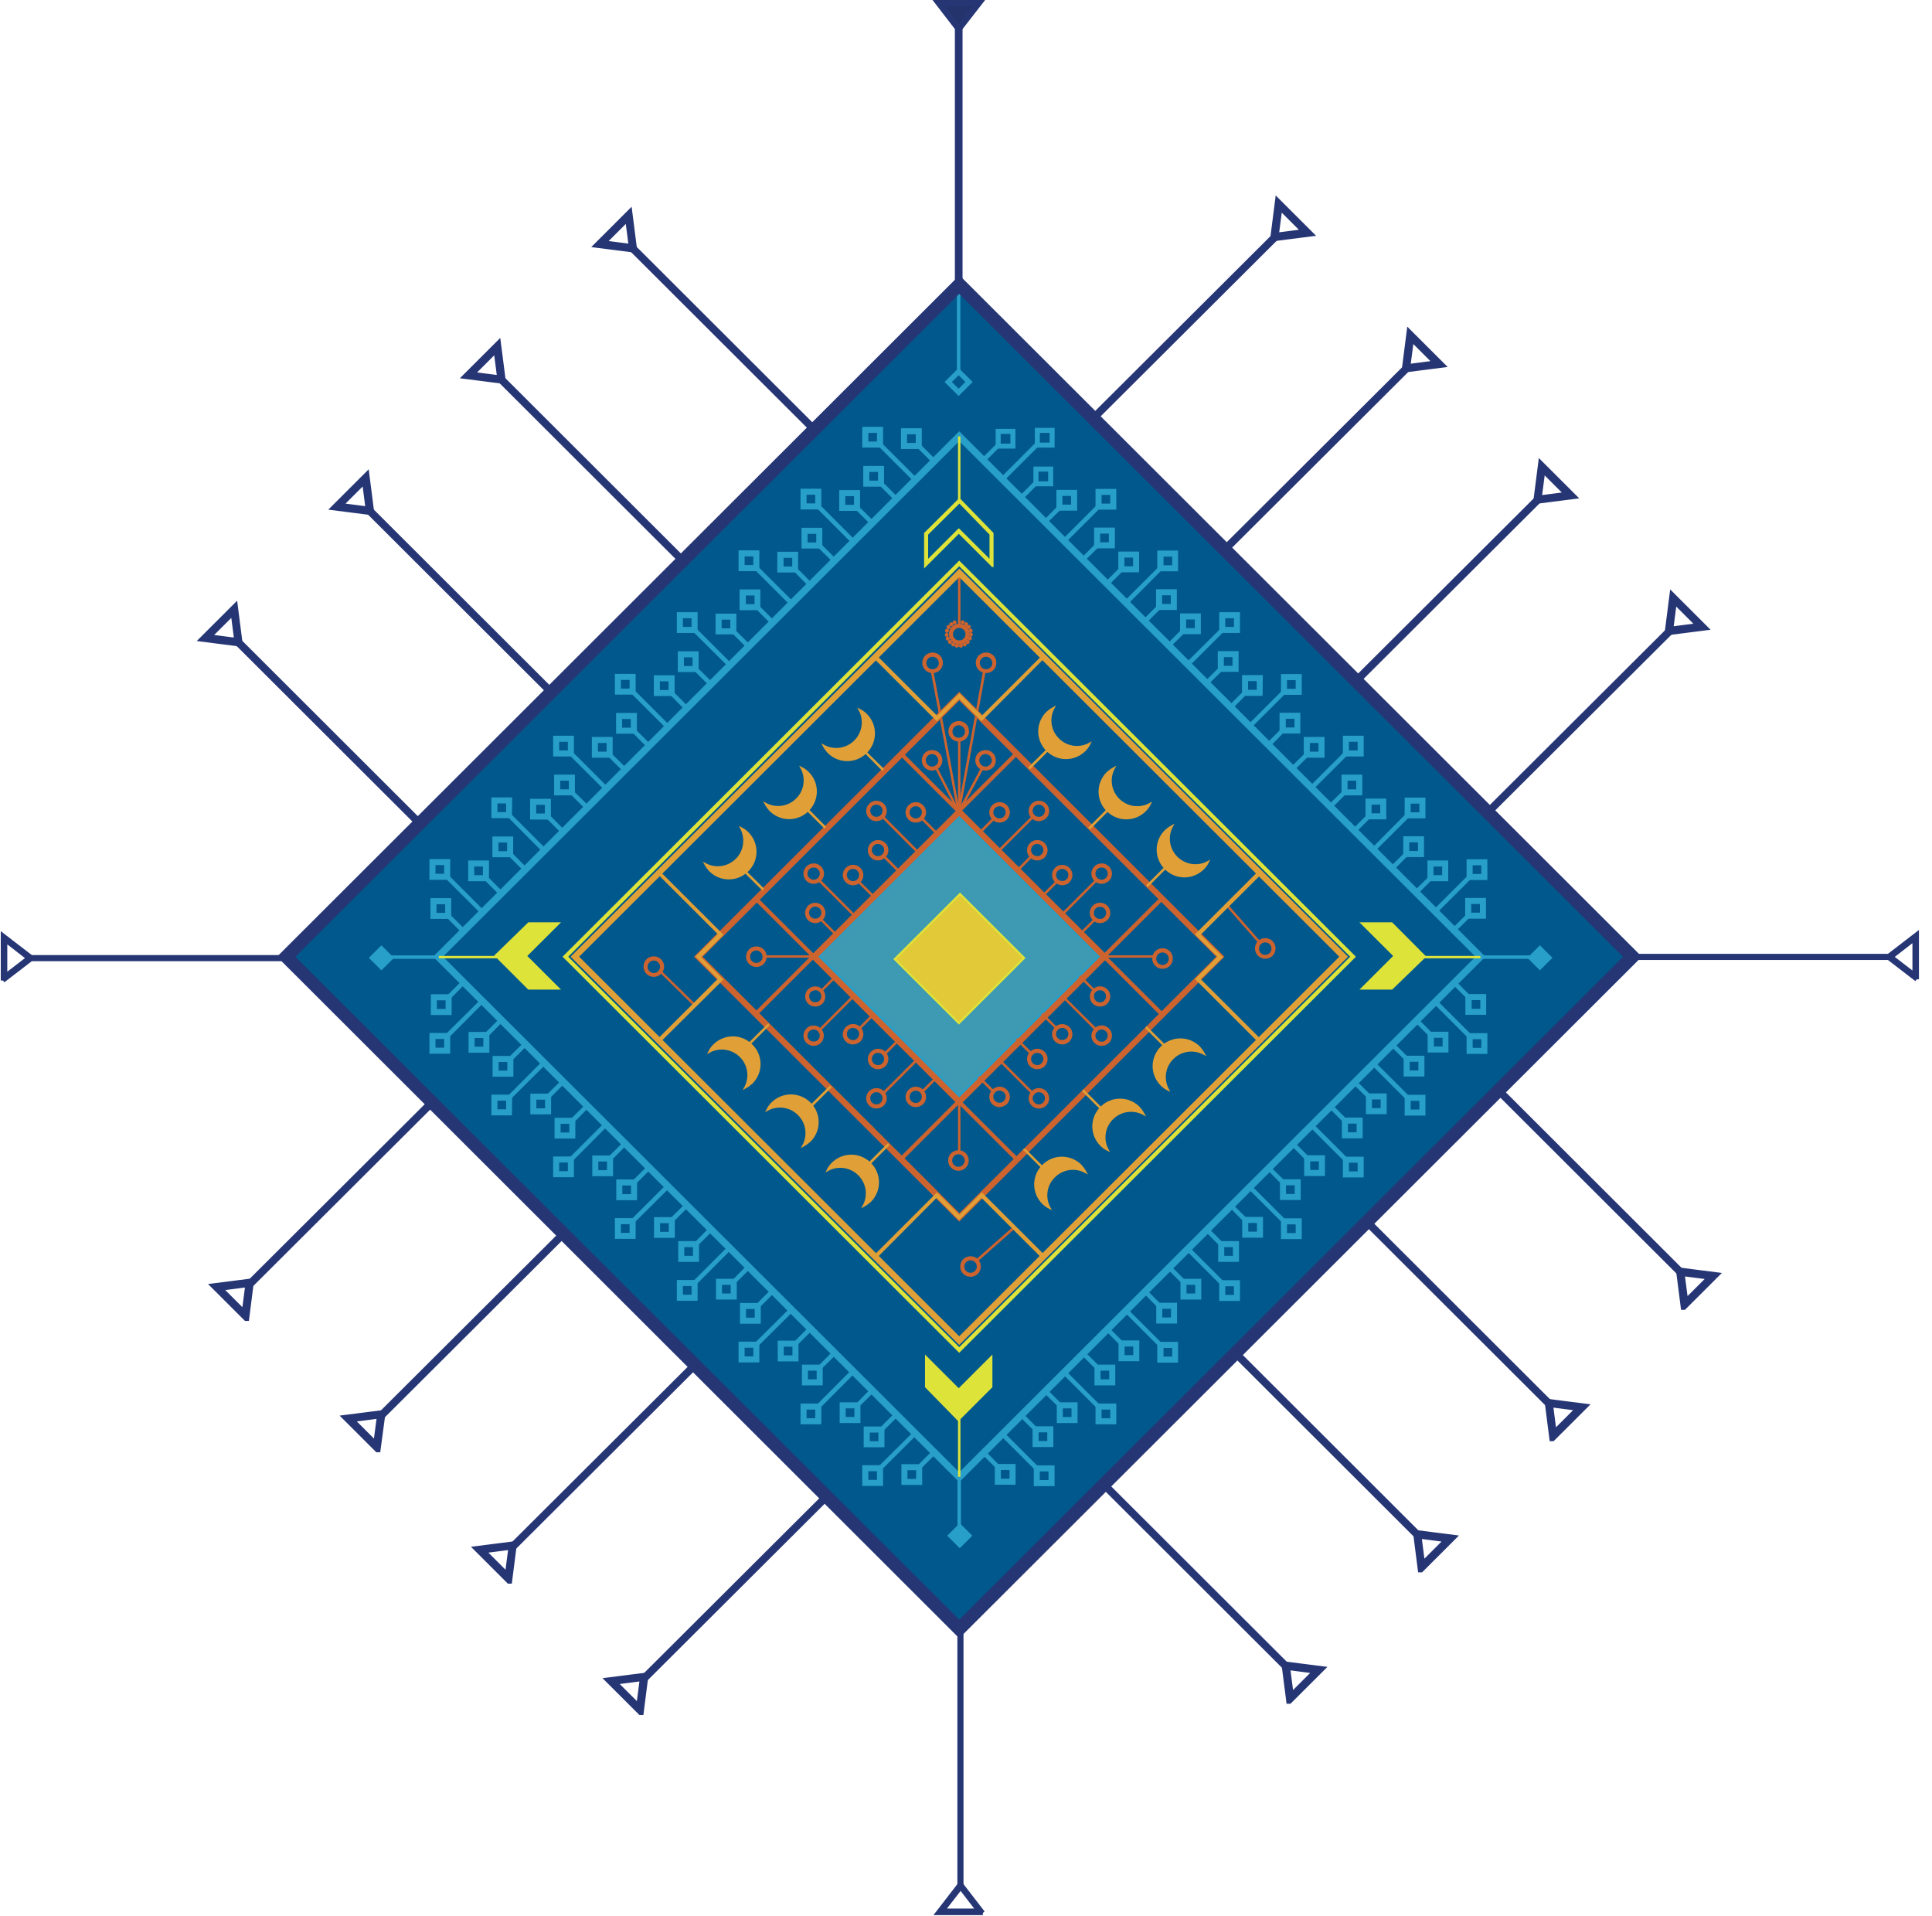 <?xml version="1.0" encoding="UTF-8" standalone="no"?>
<!-- Generator: Adobe Illustrator 22.1.0, SVG Export Plug-In . SVG Version: 6.00 Build 0)  -->
<svg id="Layer_1" xmlns:rdf="http://www.w3.org/1999/02/22-rdf-syntax-ns#" xmlns="http://www.w3.org/2000/svg" xml:space="preserve" viewBox="0 0 1285.879 1274.984" height="1275" width="1285.9" version="1.1" y="0px" x="0px" xmlns:cc="http://creativecommons.org/ns#" xmlns:dc="http://purl.org/dc/elements/1.1/"><style id="style3" type="text/css">
	.st0{fill:#D8D8D8;stroke:#9B2020;stroke-width:2;stroke-miterlimit:10;}
	.st1{fill:#01588C;}
	.st2{fill:#3E9AB2;stroke:#279FC9;stroke-width:2;stroke-miterlimit:10;}
	.st3{fill:#E2C938;stroke:#DEE33A;stroke-miterlimit:10;}
	.st4{fill:#CD632E;stroke:#CD632E;stroke-miterlimit:10;}
	.st5{fill:#279FC9;stroke:#279FC9;stroke-width:2;stroke-miterlimit:10;}
	.st6{fill:#E0A037;stroke:#E0A037;stroke-miterlimit:10;}
	.st7{fill:#25336D;stroke:#263675;stroke-width:6;stroke-miterlimit:10;}
	.st8{fill:#25336D;stroke:#263675;stroke-width:3;stroke-miterlimit:10;}
	.st9{fill:#DEE33A;stroke:#DEE33A;stroke-miterlimit:10;}
	.st10{opacity:0.58;stroke:#9B2020;stroke-width:2;stroke-miterlimit:10;enable-background:new    ;}
	.st11{opacity:0.85;fill:#FFFFFF;enable-background:new    ;}
	.st12{opacity:0.85;fill:#FFFFFF;stroke:#FFFFFF;stroke-width:9;stroke-miterlimit:10;enable-background:new    ;}
	.st13{opacity:0.85;fill:#FFFFFF;stroke:#FFFFFF;stroke-miterlimit:10;enable-background:new    ;}
	.st14{font-family:&apos;ArialMT&apos;;}
	.st15{font-size:12px;}
</style><rect id="XMLID_3358_" transform="matrix(.708 -.707 .708 .707 0 0)" width="630.84" y="585.27" x="-314.64" height="631.38" class="st1" fill="#01588c"/><g stroke-miterlimit="10"><rect id="XMLID_3357_" stroke-width="2.685" transform="matrix(.708 -.707 .708 .707 0 0)" width="131.83" stroke="#279fc9" y="834.89" x="-65.05" height="131.97" class="st2" fill="#3e9ab2"/><rect id="XMLID_3356_" stroke-width="1.343" transform="matrix(.708 -.707 .708 .707 0 0)" width="61.353" stroke="#dee33a" y="871.98" x="-30.847" height="60.279" class="st3" fill="#e2c938"/><path id="XMLID_3353_" d="m638.43 428.08c-3.359 0-6.18-2.683-6.18-6.171s2.687-6.171 6.18-6.171 6.18 2.683 6.18 6.171c0 3.488-2.821 6.171-6.18 6.171zm0-10.866c-2.687 0-4.837 2.146-4.837 4.829s2.15 4.829 4.837 4.829c2.687 0 4.837-2.146 4.837-4.829s-2.15-4.829-4.837-4.829z" class="st4" stroke="#cd632e" stroke-width="1.343" fill="#cd632e"/></g><g id="XMLID_2199_" transform="matrix(1.343 0 0 1.341 -250.44 -288.02)"><path id="XMLID_2200_" d="m660.6 535.7c-0.3-0.1-0.5-0.3-0.4-0.6 0-0.3 0.3-0.5 0.6-0.4 0.3 0 0.5 0.3 0.4 0.6-0.1 0.2-0.3 0.4-0.6 0.4zm1.6-0.4c-0.1-0.3 0.1-0.5 0.4-0.6s0.5 0.1 0.6 0.4c0 0.3-0.1 0.5-0.4 0.6h-0.1c-0.3 0-0.5-0.2-0.5-0.4zm-3.6-0.3c-0.2-0.1-0.3-0.4-0.2-0.7 0.1-0.2 0.4-0.3 0.7-0.2 0.2 0.1 0.3 0.4 0.2 0.7-0.1 0.2-0.3 0.3-0.4 0.3-0.2 0-0.3-0.1-0.3-0.1zm5.5-0.2c-0.1-0.2 0-0.5 0.2-0.7 0.2-0.1 0.5 0 0.7 0.2 0.1 0.2 0 0.6-0.2 0.7-0.1 0-0.2 0.1-0.2 0.1-0.3-0.1-0.4-0.2-0.5-0.3zm-7.2-1.1c-0.2-0.2-0.2-0.5 0-0.7s0.5-0.2 0.7 0 0.2 0.5 0 0.7c-0.1 0.1-0.2 0.1-0.3 0.1-0.2 0.1-0.3 0-0.4-0.1zm8.8 0c-0.2-0.2-0.2-0.5 0-0.7s0.5-0.2 0.7 0 0.2 0.5 0 0.7c-0.1 0.1-0.2 0.2-0.4 0.2-0.1-0.1-0.2-0.1-0.3-0.2zm-10-1.8c-0.1-0.2 0-0.5 0.3-0.7 0.2-0.1 0.5 0 0.7 0.2 0.1 0.3 0 0.5-0.2 0.7h-0.2c-0.4 0.1-0.5 0-0.6-0.2zm11.2 0.2c-0.2-0.1-0.4-0.4-0.3-0.7s0.4-0.4 0.7-0.3c0.2 0.1 0.4 0.4 0.3 0.7-0.1 0.2-0.3 0.3-0.5 0.3 0 0.1-0.1 0-0.2 0zm-11.7-2.2c0-0.3 0.2-0.5 0.4-0.6 0.3 0 0.5 0.2 0.5 0.5s-0.2 0.5-0.4 0.5h-0.1c-0.2 0-0.4-0.2-0.4-0.4zm12.4 0.3c-0.3 0-0.5-0.3-0.5-0.5 0-0.3 0.3-0.5 0.5-0.5 0.3 0 0.5 0.3 0.5 0.5 0 0.3-0.2 0.5-0.5 0.5zm-11.9-1.9c-0.3-0.1-0.4-0.3-0.4-0.6 0.1-0.3 0.3-0.4 0.6-0.4 0.3 0.1 0.4 0.3 0.4 0.6-0.1 0.2-0.3 0.4-0.6 0.4zm11.3-0.4c-0.1-0.3 0.1-0.5 0.4-0.6s0.5 0.1 0.6 0.4-0.1 0.5-0.4 0.6h-0.1c-0.3 0-0.5-0.2-0.5-0.4zm-10.7-1.5c-0.2-0.1-0.3-0.5-0.2-0.7 0.2-0.2 0.5-0.3 0.7-0.1 0.2 0.1 0.3 0.4 0.2 0.7-0.1 0.1-0.2 0.2-0.4 0.2-0.1 0-0.2 0-0.3-0.1zm9.9-0.2c-0.2-0.2-0.1-0.5 0.1-0.7 0.2-0.1 0.5-0.1 0.7 0.1 0.1 0.2 0.1 0.5-0.1 0.7-0.1 0.1-0.2 0.1-0.3 0.1-0.1 0.1-0.3 0-0.4-0.2zm-8.7-1.3c-0.2-0.2-0.1-0.5 0.1-0.7s0.5-0.1 0.7 0.1 0.1 0.5-0.1 0.7c-0.1 0.1-0.2 0.1-0.3 0.1-0.2 0-0.3-0.1-0.4-0.2zm7.5 0c-0.2-0.2-0.3-0.5-0.1-0.7s0.5-0.2 0.7-0.1c0.2 0.2 0.3 0.5 0.1 0.7-0.1 0.1-0.2 0.2-0.4 0.2-0.1 0-0.2 0-0.3-0.1zm-5.9-1.1c-0.1-0.3 0-0.5 0.3-0.6s0.5 0 0.6 0.3 0 0.5-0.3 0.6h-0.2c-0.1 0-0.3-0.1-0.4-0.3zm4.3 0.2c-0.3-0.1-0.4-0.4-0.3-0.6 0.1-0.3 0.4-0.4 0.6-0.3 0.3 0.1 0.4 0.4 0.3 0.6s-0.3 0.3-0.6 0.3c0.1 0.1 0.1 0.1 0 0z" class="st4" stroke="#cd632e" stroke-miterlimit="10" fill="#cd632e"/></g><rect id="XMLID_2197_" class="st4" height="34.745" width=".269" stroke="#cd632e" stroke-miterlimit="10" y="381.8" x="638.3" stroke-width="1.343" fill="#cd632e"/><g id="XMLID_2193_" transform="matrix(1.343 0 0 1.341 -250.44 -288.02)"><rect id="XMLID_2194_" transform="matrix(.707 -.707 .707 .707 -278.75 633.81)" width="182.8" stroke="#cd632e" stroke-miterlimit="10" y="652.9" x="534.3" height="1" class="st4" fill="#cd632e"/></g><g id="XMLID_2191_" transform="matrix(1.343 0 0 1.341 -250.44 -288.02)"><rect id="XMLID_2192_" transform="matrix(.707 -.707 .707 .707 -308.55 705.81)" width="182.8" stroke="#cd632e" stroke-miterlimit="10" y="724.9" x="606.3" height="1" class="st4" fill="#cd632e"/></g><g id="XMLID_2189_" transform="matrix(1.343 0 0 1.341 -250.44 -288.02)"><rect id="XMLID_2190_" transform="matrix(.707 -.707 .707 .707 -257.65 684.71)" width="1" stroke="#cd632e" stroke-miterlimit="10" y="562" x="697.2" height="182.8" class="st4" fill="#cd632e"/></g><g id="XMLID_2187_" transform="matrix(1.343 0 0 1.341 -250.44 -288.02)"><rect id="XMLID_2188_" transform="matrix(.707 -.707 .707 .707 -329.62 654.84)" width="1" stroke="#cd632e" stroke-miterlimit="10" y="633.9" x="625.2" height="182.8" class="st4" fill="#cd632e"/></g><path id="XMLID_2183_" d="m638.43 812.02-175.59-175.34 175.59-175.33 175.6 175.33-175.6 175.34zm-171.7-175.34 171.84 171.58 171.84-171.58-171.98-171.44-171.7 171.44z" class="st4" stroke="#cd632e" stroke-miterlimit="10" stroke-width="1.343" fill="#cd632e"/><path id="XMLID_2179_" d="m638.43 735.02-98.48-98.333 98.48-98.333 98.48 98.333-98.48 98.333zm-94.718-98.333 94.718 94.577 94.718-94.577-94.718-94.577-94.718 94.577z" class="st4" stroke="#cd632e" stroke-miterlimit="10" stroke-width="1.343" fill="#cd632e"/><g id="XMLID_2174_" transform="matrix(1.343 0 0 1.341 -250.44 -288.02)"><path id="XMLID_2175_" d="m648.4 596.7c-2.5 0-4.6-2-4.6-4.6s2-4.6 4.6-4.6 4.6 2 4.6 4.6-2.1 4.6-4.6 4.6zm0-8.2c-2 0-3.6 1.6-3.6 3.6s1.6 3.6 3.6 3.6 3.6-1.6 3.6-3.6c-0.1-2-1.7-3.6-3.6-3.6z" class="st4" stroke="#cd632e" stroke-miterlimit="10" fill="#cd632e"/></g><g id="XMLID_2170_" transform="matrix(1.343 0 0 1.341 -250.44 -288.02)"><path id="XMLID_2171_" d="m661.6 582.3c-2.5 0-4.6-2-4.6-4.6s2-4.6 4.6-4.6 4.6 2 4.6 4.6-2.1 4.6-4.6 4.6zm0-8.1c-2 0-3.6 1.6-3.6 3.6s1.6 3.6 3.6 3.6 3.6-1.6 3.6-3.6-1.6-3.6-3.6-3.6z" class="st4" stroke="#cd632e" stroke-miterlimit="10" fill="#cd632e"/></g><g id="XMLID_2166_" transform="matrix(1.343 0 0 1.341 -250.44 -288.02)"><path id="XMLID_2167_" d="m674.9 596.7c-2.5 0-4.6-2-4.6-4.6s2-4.6 4.6-4.6 4.6 2 4.6 4.6-2.1 4.6-4.6 4.6zm0-8.2c-2 0-3.6 1.6-3.6 3.6s1.6 3.6 3.6 3.6 3.6-1.6 3.6-3.6c-0.1-2-1.7-3.6-3.6-3.6z" class="st4" stroke="#cd632e" stroke-miterlimit="10" fill="#cd632e"/></g><g stroke="#cd632e" stroke-width="1.343" stroke-miterlimit="10" fill="#cd632e"><path id="XMLID_2162_" d="m620.7 447.26c-3.359 0-6.18-2.683-6.18-6.171 0-3.488 2.687-6.171 6.18-6.171s6.18 2.683 6.18 6.171c0 3.488-2.821 6.171-6.18 6.171zm0-10.866c-2.687 0-4.837 2.146-4.837 4.829s2.15 4.83 4.837 4.83c2.687 0 4.837-2.146 4.837-4.83-0.134-2.683-2.284-4.829-4.837-4.829z" class="st4"/><path id="XMLID_2158_" d="m656.3 447.26c-3.359 0-6.18-2.683-6.18-6.171 0-3.488 2.687-6.171 6.18-6.171s6.18 2.683 6.18 6.171c0 3.488-2.821 6.171-6.18 6.171zm0-10.866c-2.687 0-4.837 2.146-4.837 4.829s2.15 4.83 4.837 4.83c2.687 0 4.837-2.146 4.837-4.83-0.134-2.683-2.284-4.829-4.837-4.829z" class="st4"/><path id="XMLID_2154_" d="m435.16 649.43c-3.359 0-6.18-2.683-6.18-6.171 0-3.488 2.687-6.171 6.18-6.171 3.359 0 6.18 2.683 6.18 6.171 0 3.488-2.821 6.171-6.18 6.171zm0-10.866c-2.687 0-4.837 2.146-4.837 4.829s2.15 4.829 4.837 4.829c2.687 0 4.837-2.146 4.837-4.829s-2.284-4.829-4.837-4.829z" class="st4"/><path id="XMLID_2150_" d="m773.73 644.06c-3.359 0-6.18-2.683-6.18-6.171s2.687-6.171 6.18-6.171 6.18 2.683 6.18 6.171c0 3.488-2.821 6.171-6.18 6.171zm0-10.866c-2.687 0-4.837 2.146-4.837 4.83 0 2.683 2.15 4.829 4.837 4.829s4.837-2.146 4.837-4.829-2.15-4.83-4.837-4.83z" class="st4"/><path id="XMLID_2146_" d="m842.11 637.35c-3.359 0-6.18-2.683-6.18-6.171 0-3.488 2.687-6.171 6.18-6.171s6.18 2.683 6.18 6.171c0 3.488-2.687 6.171-6.18 6.171zm0-10.866c-2.687 0-4.837 2.146-4.837 4.829s2.15 4.829 4.837 4.829c2.687 0 4.837-2.146 4.837-4.829s-2.15-4.829-4.837-4.829z" class="st4"/><path id="XMLID_2142_" d="m503.41 642.85c-3.359 0-6.18-2.683-6.18-6.171 0-3.488 2.687-6.171 6.18-6.171s6.18 2.683 6.18 6.171c0 3.488-2.821 6.171-6.18 6.171zm0-11c-2.687 0-4.837 2.146-4.837 4.83 0 2.683 2.15 4.829 4.837 4.829 2.687 0 4.837-2.146 4.837-4.829-0.134-2.683-2.284-4.83-4.837-4.83z" class="st4"/><path id="XMLID_2138_" d="m637.9 778.48c-3.359 0-6.18-2.683-6.18-6.171 0-3.488 2.687-6.171 6.18-6.171s6.18 2.683 6.18 6.171-2.821 6.171-6.18 6.171zm0-11c-2.687 0-4.837 2.146-4.837 4.829s2.15 4.829 4.837 4.829 4.837-2.146 4.837-4.829-2.15-4.829-4.837-4.829z" class="st4"/><path id="XMLID_2134_" d="m645.96 849.04c-3.359 0-6.18-2.683-6.18-6.171 0-3.488 2.687-6.171 6.18-6.171s6.18 2.683 6.18 6.171c0 3.488-2.821 6.171-6.18 6.171zm0-11c-2.687 0-4.837 2.146-4.837 4.83 0 2.683 2.15 4.829 4.837 4.829 2.687 0 4.837-2.146 4.837-4.829s-2.15-4.83-4.837-4.83z" class="st4"/></g><g id="XMLID_2120_" transform="matrix(1.343 0 0 1.341 -250.44 -288.02)"><g id="XMLID_2129_"><path id="XMLID_2130_" d="m731.6 713.8c-1.2 0-2.3-0.4-3.2-1.3s-1.3-2-1.3-3.2 0.5-2.4 1.3-3.2c1.8-1.8 4.7-1.8 6.5 0 0.9 0.9 1.3 2 1.3 3.2s-0.5 2.4-1.3 3.2c-0.9 0.9-2.1 1.3-3.3 1.3zm0-8.1c-0.9 0-1.8 0.3-2.5 1s-1 1.6-1 2.5c0 1 0.4 1.8 1 2.5 1.4 1.4 3.7 1.4 5 0 0.7-0.7 1-1.6 1-2.5 0-1-0.4-1.8-1-2.5s-1.5-1-2.5-1z" class="st4" stroke="#cd632e" stroke-miterlimit="10" fill="#cd632e"/></g><g id="XMLID_2125_"><path id="XMLID_2126_" d="m732.4 733.3c-1.2 0-2.3-0.4-3.2-1.3-1.8-1.8-1.8-4.7 0-6.5s4.7-1.8 6.5 0 1.8 4.7 0 6.5c-1 0.9-2.1 1.3-3.3 1.3zm0-8.1c-0.9 0-1.8 0.3-2.5 1-1.4 1.4-1.4 3.7 0 5 1.4 1.4 3.7 1.4 5 0 1.4-1.4 1.4-3.7 0-5-0.7-0.7-1.6-1-2.5-1z" class="st4" stroke="#cd632e" stroke-miterlimit="10" fill="#cd632e"/></g><g id="XMLID_2121_"><path id="XMLID_2122_" d="m712.9 732.6c-1.2 0-2.4-0.5-3.2-1.3-1.8-1.8-1.8-4.7 0-6.5 0.9-0.9 2-1.3 3.2-1.3s2.4 0.5 3.2 1.3c1.8 1.8 1.8 4.7 0 6.5-0.8 0.8-2 1.3-3.2 1.3zm0-8.2c-1 0-1.8 0.4-2.5 1-1.4 1.4-1.4 3.7 0 5 1.3 1.3 3.7 1.3 5 0 1.4-1.4 1.4-3.7 0-5-0.7-0.6-1.6-1-2.5-1z" class="st4" stroke="#cd632e" stroke-miterlimit="10" fill="#cd632e"/></g></g><g id="XMLID_2107_" transform="matrix(1.343 0 0 1.341 -250.44 -288.02)"><g id="XMLID_2116_"><path id="XMLID_2117_" d="m700.5 744.9c-1.2 0-2.3-0.4-3.2-1.3-1.8-1.8-1.8-4.7 0-6.5s4.7-1.8 6.5 0 1.8 4.7 0 6.5c-0.9 0.9-2.1 1.3-3.3 1.3zm0-8.1c-0.9 0-1.8 0.3-2.5 1-1.4 1.4-1.4 3.7 0 5 1.4 1.4 3.7 1.4 5 0 1.4-1.4 1.4-3.7 0-5-0.6-0.7-1.6-1-2.5-1z" class="st4" stroke="#cd632e" stroke-miterlimit="10" fill="#cd632e"/></g><g id="XMLID_2112_"><path id="XMLID_2113_" d="m701.3 764.4c-1.2 0-2.3-0.4-3.2-1.3-1.8-1.8-1.8-4.7 0-6.5s4.7-1.8 6.5 0 1.8 4.7 0 6.5c-1 0.9-2.1 1.3-3.3 1.3zm0-8.1c-0.9 0-1.8 0.3-2.5 1-1.4 1.4-1.4 3.7 0 5 1.4 1.4 3.7 1.4 5 0 1.4-1.4 1.4-3.7 0-5-0.7-0.7-1.6-1-2.5-1z" class="st4" stroke="#cd632e" stroke-miterlimit="10" fill="#cd632e"/></g><g id="XMLID_2108_"><path id="XMLID_2109_" d="m681.8 763.7c-1.2 0-2.3-0.4-3.2-1.3-1.8-1.8-1.8-4.7 0-6.5s4.7-1.8 6.5 0 1.8 4.7 0 6.5c-1 0.8-2.1 1.3-3.3 1.3zm0-8.2c-0.9 0-1.8 0.3-2.5 1-1.4 1.4-1.4 3.7 0 5 1.4 1.4 3.7 1.4 5 0 1.4-1.4 1.4-3.7 0-5-0.7-0.6-1.6-1-2.5-1z" class="st4" stroke="#cd632e" stroke-miterlimit="10" fill="#cd632e"/></g></g><g id="XMLID_2093_" transform="matrix(1.343 0 0 1.341 -250.44 -288.02)"><g id="XMLID_2102_"><path id="XMLID_2103_" d="m681.8 622.5c-1.2 0-2.3-0.4-3.2-1.3-1.8-1.8-1.8-4.7 0-6.5s4.7-1.8 6.5 0 1.8 4.7 0 6.5c-1 0.9-2.1 1.3-3.3 1.3zm0-8.1c-0.9 0-1.8 0.3-2.5 1-1.4 1.4-1.4 3.7 0 5 1.4 1.4 3.7 1.4 5 0 1.4-1.4 1.4-3.7 0-5-0.7-0.7-1.6-1-2.5-1z" class="st4" stroke="#cd632e" stroke-miterlimit="10" fill="#cd632e"/></g><g id="XMLID_2098_"><path id="XMLID_2099_" d="m701.3 621.8c-1.2 0-2.3-0.4-3.2-1.3-1.8-1.8-1.8-4.7 0-6.5s4.7-1.8 6.5 0 1.8 4.7 0 6.5c-1 0.8-2.1 1.3-3.3 1.3zm0-8.2c-0.9 0-1.8 0.3-2.5 1-1.4 1.4-1.4 3.7 0 5 1.4 1.4 3.7 1.4 5 0 1.4-1.4 1.4-3.7 0-5-0.7-0.6-1.6-1-2.5-1z" class="st4" stroke="#cd632e" stroke-miterlimit="10" fill="#cd632e"/></g><g id="XMLID_2094_"><path id="XMLID_2095_" d="m700.5 641.3c-1.2 0-2.3-0.4-3.2-1.3-1.8-1.8-1.8-4.7 0-6.5s4.7-1.8 6.5 0 1.8 4.7 0 6.5c-0.9 0.8-2.1 1.3-3.3 1.3zm0-8.2c-0.9 0-1.8 0.3-2.5 1-1.4 1.4-1.4 3.7 0 5 1.4 1.4 3.7 1.4 5 0 1.4-1.4 1.4-3.7 0-5-0.6-0.6-1.6-1-2.5-1z" class="st4" stroke="#cd632e" stroke-miterlimit="10" fill="#cd632e"/></g></g><g id="XMLID_2080_" transform="matrix(1.343 0 0 1.341 -250.44 -288.02)"><g id="XMLID_2089_"><path id="XMLID_2090_" d="m712.9 653.6c-1.2 0-2.4-0.5-3.2-1.3-1.8-1.8-1.8-4.7 0-6.5 0.9-0.9 2-1.3 3.2-1.3s2.4 0.5 3.2 1.3c1.8 1.8 1.8 4.7 0 6.5-0.8 0.9-2 1.3-3.2 1.3zm0-8.1c-1 0-1.8 0.4-2.5 1-1.4 1.4-1.4 3.7 0 5 1.3 1.3 3.7 1.3 5 0 1.4-1.4 1.4-3.7 0-5-0.7-0.6-1.6-1-2.5-1z" class="st4" stroke="#cd632e" stroke-miterlimit="10" fill="#cd632e"/></g><g id="XMLID_2085_"><path id="XMLID_2086_" d="m732.4 652.9c-1.2 0-2.3-0.4-3.2-1.3-1.8-1.8-1.8-4.7 0-6.5s4.7-1.8 6.5 0 1.8 4.7 0 6.5c-1 0.8-2.1 1.3-3.3 1.3zm0-8.1c-0.9 0-1.8 0.3-2.5 1-1.4 1.4-1.4 3.7 0 5 1.4 1.4 3.7 1.4 5 0 1.4-1.4 1.4-3.7 0-5-0.7-0.7-1.6-1-2.5-1z" class="st4" stroke="#cd632e" stroke-miterlimit="10" fill="#cd632e"/></g><g id="XMLID_2081_"><path id="XMLID_2082_" d="m731.6 672.4c-1.2 0-2.3-0.4-3.2-1.3-1.8-1.8-1.8-4.7 0-6.5s4.7-1.8 6.5 0 1.8 4.7 0 6.5c-0.9 0.8-2.1 1.3-3.3 1.3zm0-8.1c-0.9 0-1.8 0.3-2.5 1-1.4 1.4-1.4 3.7 0 5 1.4 1.4 3.7 1.4 5 0 1.4-1.4 1.4-3.7 0-5-0.6-0.7-1.5-1-2.5-1z" class="st4" stroke="#cd632e" stroke-miterlimit="10" fill="#cd632e"/></g></g><g id="XMLID_2066_" transform="matrix(1.343 0 0 1.341 -250.44 -288.02)"><g id="XMLID_2075_"><path id="XMLID_2076_" d="m640.3 763.7c-1.2 0-2.3-0.4-3.2-1.3-1.8-1.8-1.8-4.7 0-6.5s4.7-1.8 6.5 0 1.8 4.7 0 6.5c-0.9 0.8-2.1 1.3-3.3 1.3zm-2.5-7.1c-1.4 1.4-1.4 3.7 0 5 1.4 1.4 3.7 1.4 5 0s1.4-3.7 0-5c-1.3-1.4-3.6-1.4-5 0z" class="st4" stroke="#cd632e" stroke-miterlimit="10" fill="#cd632e"/></g><g id="XMLID_2071_"><path id="XMLID_2072_" d="m620.8 764.4c-1.2 0-2.3-0.4-3.2-1.3-1.8-1.8-1.8-4.7 0-6.5s4.7-1.8 6.5 0 1.8 4.7 0 6.5c-0.9 0.9-2.1 1.3-3.3 1.3zm0-8.1c-0.9 0-1.8 0.3-2.5 1-1.4 1.4-1.4 3.7 0 5 1.4 1.4 3.7 1.4 5 0 1.4-1.4 1.4-3.7 0-5-0.6-0.7-1.5-1-2.5-1z" class="st4" stroke="#cd632e" stroke-miterlimit="10" fill="#cd632e"/></g><g id="XMLID_2067_"><path id="XMLID_2068_" d="m621.6 744.9c-1.2 0-2.3-0.4-3.2-1.3-1.8-1.8-1.8-4.7 0-6.5s4.7-1.8 6.5 0 1.8 4.7 0 6.5c-1 0.9-2.1 1.3-3.3 1.3zm0-8.1c-0.9 0-1.8 0.3-2.5 1-1.4 1.4-1.4 3.7 0 5 1.4 1.4 3.7 1.4 5 0 1.4-1.4 1.4-3.7 0-5-0.7-0.7-1.6-1-2.5-1z" class="st4" stroke="#cd632e" stroke-miterlimit="10" fill="#cd632e"/></g></g><g id="XMLID_2053_" transform="matrix(1.343 0 0 1.341 -250.44 -288.02)"><g id="XMLID_2062_"><path id="XMLID_2063_" d="m609.2 732.6c-1.2 0-2.3-0.4-3.2-1.3-1.8-1.8-1.8-4.7 0-6.5s4.7-1.8 6.5 0 1.8 4.7 0 6.5c-0.9 0.8-2.1 1.3-3.3 1.3zm0-8.2c-0.9 0-1.8 0.3-2.5 1-1.4 1.4-1.4 3.7 0 5 1.4 1.4 3.7 1.4 5 0 1.4-1.4 1.4-3.7 0-5-0.6-0.6-1.5-1-2.5-1z" class="st4" stroke="#cd632e" stroke-miterlimit="10" fill="#cd632e"/></g><g id="XMLID_2058_"><path id="XMLID_2059_" d="m589.7 733.3c-1.2 0-2.4-0.5-3.2-1.3-1.8-1.8-1.8-4.7 0-6.5 0.9-0.9 2-1.3 3.2-1.3s2.4 0.5 3.2 1.3c1.8 1.8 1.8 4.7 0 6.5-0.8 0.8-1.9 1.3-3.2 1.3zm0-8.1c-1 0-1.8 0.4-2.5 1-1.4 1.4-1.4 3.7 0 5 1.3 1.3 3.7 1.3 5 0 1.4-1.4 1.4-3.7 0-5-0.6-0.6-1.5-1-2.5-1z" class="st4" stroke="#cd632e" stroke-miterlimit="10" fill="#cd632e"/></g><g id="XMLID_2054_"><path id="XMLID_2055_" d="m590.5 713.8c-1.2 0-2.4-0.5-3.2-1.3-0.9-0.9-1.3-2-1.3-3.2s0.5-2.4 1.3-3.2 2-1.3 3.2-1.3 2.4 0.5 3.2 1.3 1.3 2 1.3 3.2-0.5 2.4-1.3 3.2-2 1.3-3.2 1.3zm0-8.1c-1 0-1.8 0.4-2.5 1s-1 1.6-1 2.5c0 1 0.4 1.8 1 2.5 1.3 1.3 3.7 1.3 5 0 0.7-0.7 1-1.6 1-2.5 0-1-0.4-1.8-1-2.5s-1.6-1-2.5-1z" class="st4" stroke="#cd632e" stroke-miterlimit="10" fill="#cd632e"/></g></g><g stroke="#cd632e" stroke-miterlimit="10" fill="#cd632e"><g stroke-width="1.343"><rect id="XMLID_2051_" class="st4" height="48.16" width=".269" y="492.47" x="638.3"/><rect id="XMLID_2049_" class="st4" height="33.672" width=".269" y="733.14" x="638.3"/><rect id="XMLID_2047_" class="st4" height=".268" width="33.722" y="636.41" x="508.25"/><rect id="XMLID_2045_" class="st4" height=".268" width="33.722" y="636.41" x="735.03"/></g><polygon id="XMLID_2043_" transform="matrix(1.343 0 0 1.341 -250.44 -288.02)" class="st4" points="794.4 663.7 810.6 682.2 810.4 682.3 794.2 663.8"/></g><g id="XMLID_2040_" transform="matrix(1.343 0 0 1.341 -250.44 -288.02)"><polygon id="XMLID_2041_" class="st4" stroke="#cd632e" points="698.5 619.8 698.7 620 681.5 637.2 681.3 637" stroke-miterlimit="10" fill="#cd632e"/></g><g id="XMLID_2038_" transform="matrix(1.343 0 0 1.341 -250.44 -288.02)"><polygon id="XMLID_2039_" class="st4" stroke="#cd632e" points="678.9 620.9 679.1 621.1 671.9 628.3 671.7 628.1" stroke-miterlimit="10" fill="#cd632e"/></g><g id="XMLID_2036_" transform="matrix(1.343 0 0 1.341 -250.44 -288.02)"><polygon id="XMLID_2037_" class="st4" stroke="#cd632e" points="697.6 639.6 697.8 639.8 690.6 647 690.4 646.8" stroke-miterlimit="10" fill="#cd632e"/></g><g id="XMLID_2034_" transform="matrix(1.343 0 0 1.341 -250.44 -288.02)"><polygon id="XMLID_2035_" class="st4" stroke="#cd632e" points="710.2 652.2 710.3 652.4 703.2 659.5 703 659.4" stroke-miterlimit="10" fill="#cd632e"/></g><g id="XMLID_2032_" transform="matrix(1.343 0 0 1.341 -250.44 -288.02)"><polygon id="XMLID_2033_" class="st4" stroke="#cd632e" points="729 671 729.1 671.2 722 678.3 721.8 678.2" stroke-miterlimit="10" fill="#cd632e"/></g><g id="XMLID_2030_" transform="matrix(1.343 0 0 1.341 -250.44 -288.02)"><polygon id="XMLID_2031_" class="st4" stroke="#cd632e" points="730 651.3 730.1 651.5 713 668.7 712.8 668.5" stroke-miterlimit="10" fill="#cd632e"/></g><g id="XMLID_2027_" transform="matrix(1.343 0 0 1.341 -250.44 -288.02)"><polygon id="XMLID_2028_" class="st4" stroke="#cd632e" points="640.9 740.5 641.1 740.7 623.9 757.9 623.7 757.7" stroke-miterlimit="10" fill="#cd632e"/></g><g id="XMLID_2025_" transform="matrix(1.343 0 0 1.341 -250.44 -288.02)"><polygon id="XMLID_2026_" class="st4" stroke="#cd632e" points="650.5 749.4 650.7 749.6 643.5 756.8 643.3 756.6" stroke-miterlimit="10" fill="#cd632e"/></g><g id="XMLID_2023_" transform="matrix(1.343 0 0 1.341 -250.44 -288.02)"><polygon id="XMLID_2024_" class="st4" stroke="#cd632e" points="631.8 730.7 632 730.9 624.8 738.1 624.6 737.9" stroke-miterlimit="10" fill="#cd632e"/></g><g id="XMLID_2021_" transform="matrix(1.343 0 0 1.341 -250.44 -288.02)"><polygon id="XMLID_2022_" class="st4" stroke="#cd632e" points="619.2 718.2 619.4 718.4 612.2 725.5 612.1 725.3" stroke-miterlimit="10" fill="#cd632e"/></g><g id="XMLID_2019_" transform="matrix(1.343 0 0 1.341 -250.44 -288.02)"><polygon id="XMLID_2020_" class="st4" stroke="#cd632e" points="600.4 699.4 600.6 699.6 593.4 706.7 593.3 706.6" stroke-miterlimit="10" fill="#cd632e"/></g><g id="XMLID_2017_" transform="matrix(1.343 0 0 1.341 -250.44 -288.02)"><polygon id="XMLID_2018_" class="st4" stroke="#cd632e" points="609.4 709 609.6 709.2 592.4 726.4 592.3 726.2" stroke-miterlimit="10" fill="#cd632e"/></g><g id="XMLID_2014_" transform="matrix(1.343 0 0 1.341 -250.44 -288.02)"><polygon id="XMLID_2015_" class="st4" stroke="#cd632e" points="713 709 730.2 726.1 730 726.3 712.9 709.1" stroke-miterlimit="10" fill="#cd632e"/></g><g id="XMLID_2012_" transform="matrix(1.343 0 0 1.341 -250.44 -288.02)"><polygon id="XMLID_2013_" class="st4" stroke="#cd632e" points="722 699.4 729.1 706.6 729 706.7 721.8 699.6" stroke-miterlimit="10" fill="#cd632e"/></g><g id="XMLID_2010_" transform="matrix(1.343 0 0 1.341 -250.44 -288.02)"><polygon id="XMLID_2011_" class="st4" stroke="#cd632e" points="703.3 718.1 710.4 725.3 710.3 725.4 703.1 718.3" stroke-miterlimit="10" fill="#cd632e"/></g><g id="XMLID_2008_" transform="matrix(1.343 0 0 1.341 -250.44 -288.02)"><polygon id="XMLID_2009_" class="st4" stroke="#cd632e" points="690.7 730.6 697.9 737.8 697.7 738 690.5 730.8" stroke-miterlimit="10" fill="#cd632e"/></g><g id="XMLID_2006_" transform="matrix(1.343 0 0 1.341 -250.44 -288.02)"><polygon id="XMLID_2007_" class="st4" stroke="#cd632e" points="671.9 749.4 679.1 756.6 678.9 756.8 671.7 749.6" stroke-miterlimit="10" fill="#cd632e"/></g><g id="XMLID_2004_" transform="matrix(1.343 0 0 1.341 -250.44 -288.02)"><polygon id="XMLID_2005_" class="st4" stroke="#cd632e" points="681.6 740.5 698.7 757.6 698.5 757.8 681.4 740.6" stroke-miterlimit="10" fill="#cd632e"/></g><g id="XMLID_1976_" transform="matrix(1.343 0 0 1.341 -250.44 -288.02)"><g id="XMLID_1990_"><g id="XMLID_1999_"><path id="XMLID_2000_" d="m590.5 672.4c-1.2 0-2.4-0.5-3.2-1.3-1.8-1.8-1.8-4.7 0-6.5 0.9-0.9 2-1.3 3.2-1.3s2.4 0.5 3.2 1.3c1.8 1.8 1.8 4.7 0 6.5-0.8 0.8-2 1.3-3.2 1.3zm0-8.2c-1 0-1.8 0.4-2.5 1-1.4 1.4-1.4 3.7 0 5 1.3 1.3 3.7 1.3 5 0 1.4-1.4 1.4-3.7 0-5-0.7-0.6-1.6-1-2.5-1z" class="st4" stroke="#cd632e" stroke-miterlimit="10" fill="#cd632e"/></g><g id="XMLID_1995_"><path id="XMLID_1996_" d="m589.7 652.9c-1.2 0-2.3-0.4-3.2-1.3-1.8-1.8-1.8-4.7 0-6.5s4.7-1.8 6.5 0 1.8 4.7 0 6.5c-0.9 0.8-2.1 1.3-3.3 1.3zm0-8.1c-0.9 0-1.8 0.3-2.5 1-1.4 1.4-1.4 3.7 0 5 1.4 1.4 3.7 1.4 5 0 1.4-1.4 1.4-3.7 0-5-0.6-0.7-1.6-1-2.5-1z" class="st4" stroke="#cd632e" stroke-miterlimit="10" fill="#cd632e"/></g><g id="XMLID_1991_"><path id="XMLID_1992_" d="m609.2 653.6c-1.2 0-2.3-0.4-3.2-1.3-1.8-1.8-1.8-4.7 0-6.5s4.7-1.8 6.5 0 1.8 4.7 0 6.5c-0.9 0.9-2.1 1.3-3.3 1.3zm0-8.1c-0.9 0-1.8 0.3-2.5 1-1.4 1.4-1.4 3.7 0 5 1.4 1.4 3.7 1.4 5 0 1.4-1.4 1.4-3.7 0-5-0.6-0.7-1.5-1-2.5-1z" class="st4" stroke="#cd632e" stroke-miterlimit="10" fill="#cd632e"/></g></g><g id="XMLID_1977_"><g id="XMLID_1986_"><path id="XMLID_1987_" d="m621.6 641.3c-1.2 0-2.3-0.4-3.2-1.3-1.8-1.8-1.8-4.7 0-6.5s4.7-1.8 6.5 0 1.8 4.7 0 6.5c-1 0.8-2.1 1.3-3.3 1.3zm0-8.2c-0.9 0-1.8 0.3-2.5 1-1.4 1.4-1.4 3.7 0 5 1.4 1.4 3.7 1.4 5 0 1.4-1.4 1.4-3.7 0-5-0.7-0.6-1.6-1-2.5-1z" class="st4" stroke="#cd632e" stroke-miterlimit="10" fill="#cd632e"/></g><g id="XMLID_1982_"><path id="XMLID_1983_" d="m620.8 621.8c-1.2 0-2.3-0.4-3.2-1.3-1.8-1.8-1.8-4.7 0-6.5s4.7-1.8 6.5 0 1.8 4.7 0 6.5c-0.9 0.8-2.1 1.3-3.3 1.3zm0-8.2c-0.9 0-1.8 0.3-2.5 1-1.4 1.4-1.4 3.7 0 5 1.4 1.4 3.7 1.4 5 0 1.4-1.4 1.4-3.7 0-5-0.6-0.6-1.5-1-2.5-1z" class="st4" stroke="#cd632e" stroke-miterlimit="10" fill="#cd632e"/></g><g id="XMLID_1978_"><path id="XMLID_1979_" d="m640.3 622.5c-1.2 0-2.3-0.4-3.2-1.3-1.8-1.8-1.8-4.7 0-6.5s4.7-1.8 6.5 0 1.8 4.7 0 6.5c-0.9 0.9-2.1 1.3-3.3 1.3zm0-8.1c-0.9 0-1.8 0.3-2.5 1-1.4 1.4-1.4 3.7 0 5 1.4 1.4 3.7 1.4 5 0 1.4-1.4 1.4-3.7 0-5-0.6-0.7-1.5-1-2.5-1z" class="st4" stroke="#cd632e" stroke-miterlimit="10" fill="#cd632e"/></g></g></g><g id="XMLID_1974_" transform="matrix(1.343 0 0 1.341 -250.44 -288.02)"><polygon id="XMLID_1975_" class="st4" stroke="#cd632e" points="592.4 651.4 609.5 668.6 609.4 668.8 592.2 651.6" stroke-miterlimit="10" fill="#cd632e"/></g><g id="XMLID_1972_" transform="matrix(1.343 0 0 1.341 -250.44 -288.02)"><polygon id="XMLID_1973_" class="st4" stroke="#cd632e" points="593.4 671 600.6 678.2 600.4 678.3 593.3 671.2" stroke-miterlimit="10" fill="#cd632e"/></g><g id="XMLID_1970_" transform="matrix(1.343 0 0 1.341 -250.44 -288.02)"><polygon id="XMLID_1971_" class="st4" stroke="#cd632e" points="612.1 652.3 619.3 659.4 619.1 659.6 612 652.5" stroke-miterlimit="10" fill="#cd632e"/></g><g id="XMLID_1968_" transform="matrix(1.343 0 0 1.341 -250.44 -288.02)"><polygon id="XMLID_1969_" class="st4" stroke="#cd632e" points="624.7 639.7 631.9 646.9 631.7 647.1 624.5 639.9" stroke-miterlimit="10" fill="#cd632e"/></g><g id="XMLID_1966_" transform="matrix(1.343 0 0 1.341 -250.44 -288.02)"><polygon id="XMLID_1967_" class="st4" stroke="#cd632e" points="643.5 620.9 650.7 628.1 650.5 628.3 643.3 621.1" stroke-miterlimit="10" fill="#cd632e"/></g><g id="XMLID_1964_" transform="matrix(1.343 0 0 1.341 -250.44 -288.02)"><polygon id="XMLID_1965_" class="st4" stroke="#cd632e" points="623.9 619.9 641 637.1 640.8 637.3 623.7 620.1" stroke-miterlimit="10" fill="#cd632e"/></g><g stroke="#cd632e" stroke-miterlimit="10" fill="#cd632e"><polygon id="XMLID_1962_" transform="matrix(1.343 0 0 1.341 -250.44 -288.02)" class="st4" points="513.6 696.6 530.5 713.2 530.4 713.4 513.5 696.7"/><polygon id="XMLID_1960_" transform="matrix(1.343 0 0 1.341 -250.44 -288.02)" class="st4" points="650.7 596.1 661.7 617.7 661.5 617.8 650.5 596.2"/><polygon id="XMLID_1958_" transform="matrix(1.343 0 0 1.341 -250.44 -288.02)" class="st4" points="673.2 595.8 673.5 595.9 661.7 617.8 661.5 617.7"/><polygon id="XMLID_1956_" transform="matrix(1.343 0 0 1.341 -250.44 -288.02)" class="st4" points="674.2 547.6 674.5 547.7 661.7 617.8 661.5 617.8"/><polygon id="XMLID_1954_" transform="matrix(1.343 0 0 1.341 -250.44 -288.02)" class="st4" points="648.5 547.6 661.7 617.8 661.5 617.8 648.2 547.7"/><rect id="XMLID_1952_" stroke-width="1.343" transform="matrix(.749 -.662 .663 .748 0 0)" width="33.566" y="1059.4" x="-70.427" height=".403" class="st4"/></g><g stroke="#279fc9" stroke-miterlimit="10" fill="#279fc9"><path id="XMLID_1947_" d="m638.43 984.94-348.77-348.26 348.77-348.25 348.78 348.25-348.78 348.26zm-345.01-348.26 345.01 344.5 345.02-344.5-345.02-344.5-345.01 344.5z" class="st5" stroke-width="2.685"/><polygon id="XMLID_1945_" transform="matrix(1.343 0 0 1.341 -250.44 -288.02)" class="st5" points="680.8 436 681 436.1 673.8 443.3 673.6 443.1" stroke-width="2"/><g stroke-width="2.685"><path id="XMLID_1941_" d="m674.84 297.55h-11.151v-11.135h11.151v11.135zm-9.808-1.341h8.464v-8.451h-8.464v8.451z" class="st5"/><rect id="XMLID_1939_" class="st5" height="56.344" width=".269" y="191.03" x="637.9"/><path id="XMLID_1935_" d="m638.03 262.13-7.927-7.915 7.927-7.915 7.927 7.915-7.927 7.915zm-5.912-7.915 5.912 5.903 5.912-5.903-5.912-5.903-5.912 5.903z" class="st5"/></g><polygon id="XMLID_1933_" transform="matrix(1.343 0 0 1.341 -250.44 -288.02)" class="st5" points="699.5 454.6 699.7 454.8 692.5 462 692.3 461.8" stroke-width="2"/><path id="XMLID_1929_" d="m699.97 322.63h-11.151v-11.135h11.151v11.135zm-9.808-1.341h8.464v-8.452h-8.464v8.452z" class="st5" stroke-width="2.685"/><polygon id="XMLID_1927_" transform="matrix(1.343 0 0 1.341 -250.44 -288.02)" class="st5" points="700.2 435.4 700.4 435.6 683.5 452.5 683.3 452.3" stroke-width="2"/><path id="XMLID_1923_" d="m700.91 296.88h-11.151v-11.135h11.151v11.135zm-9.808-1.341h8.464v-8.451h-8.464v8.451z" class="st5" stroke-width="2.685"/></g><g id="XMLID_1920_" transform="matrix(1.343 0 0 1.341 -250.44 -288.02)"><polygon id="XMLID_1921_" class="st5" stroke="#279fc9" points="711.4 466.6 711.6 466.8 704.4 473.9 704.3 473.8" stroke-miterlimit="10" stroke-width="2" fill="#279fc9"/></g><g id="XMLID_1916_" transform="matrix(1.343 0 0 1.341 -250.44 -288.02)"><path id="XMLID_1917_" d="m719.3 467.2h-8.3v-8.3h8.3v8.3zm-7.3-1h6.3v-6.3h-6.3v6.3z" class="st5" stroke="#279fc9" stroke-miterlimit="10" stroke-width="2" fill="#279fc9"/></g><g id="XMLID_1914_" transform="matrix(1.343 0 0 1.341 -250.44 -288.02)"><polygon id="XMLID_1915_" class="st5" stroke="#279fc9" points="730.1 485.3 730.3 485.5 723.1 492.6 723 492.5" stroke-miterlimit="10" stroke-width="2" fill="#279fc9"/></g><g id="XMLID_1910_" transform="matrix(1.343 0 0 1.341 -250.44 -288.02)"><path id="XMLID_1911_" d="m738 485.9h-8.3v-8.3h8.3v8.3zm-7.3-1h6.3v-6.3h-6.3v6.3z" class="st5" stroke="#279fc9" stroke-miterlimit="10" stroke-width="2" fill="#279fc9"/></g><g id="XMLID_1908_" transform="matrix(1.343 0 0 1.341 -250.44 -288.02)"><polygon id="XMLID_1909_" class="st5" stroke="#279fc9" points="730.8 466.1 731 466.2 714.1 483.1 714 482.9" stroke-miterlimit="10" stroke-width="2" fill="#279fc9"/></g><g id="XMLID_1904_" transform="matrix(1.343 0 0 1.341 -250.44 -288.02)"><path id="XMLID_1905_" d="m738.7 466.7h-8.3v-8.3h8.3v8.3zm-7.3-1h6.3v-6.3h-6.3v6.3z" class="st5" stroke="#279fc9" stroke-miterlimit="10" stroke-width="2" fill="#279fc9"/></g><g id="XMLID_1901_" transform="matrix(1.343 0 0 1.341 -250.44 -288.02)"><polygon id="XMLID_1902_" class="st5" stroke="#279fc9" points="742.1 497.2 742.3 497.4 735.1 504.6 734.9 504.4" stroke-miterlimit="10" stroke-width="2" fill="#279fc9"/></g><g id="XMLID_1897_" transform="matrix(1.343 0 0 1.341 -250.44 -288.02)"><path id="XMLID_1898_" d="m750 497.8h-8.3v-8.3h8.3v8.3zm-7.3-1h6.3v-6.3h-6.3v6.3z" class="st5" stroke="#279fc9" stroke-miterlimit="10" stroke-width="2" fill="#279fc9"/></g><g id="XMLID_1895_" transform="matrix(1.343 0 0 1.341 -250.44 -288.02)"><polygon id="XMLID_1896_" class="st5" stroke="#279fc9" points="760.8 515.9 761 516.1 753.8 523.3 753.6 523.1" stroke-miterlimit="10" stroke-width="2" fill="#279fc9"/></g><g id="XMLID_1891_" transform="matrix(1.343 0 0 1.341 -250.44 -288.02)"><path id="XMLID_1892_" d="m768.7 516.5h-8.3v-8.3h8.3v8.3zm-7.3-1h6.3v-6.3h-6.3v6.3z" class="st5" stroke="#279fc9" stroke-miterlimit="10" stroke-width="2" fill="#279fc9"/></g><g id="XMLID_1889_" transform="matrix(1.343 0 0 1.341 -250.44 -288.02)"><polygon id="XMLID_1890_" class="st5" stroke="#279fc9" points="761.5 496.7 761.6 496.9 744.8 513.8 744.6 513.6" stroke-miterlimit="10" stroke-width="2" fill="#279fc9"/></g><g id="XMLID_1885_" transform="matrix(1.343 0 0 1.341 -250.44 -288.02)"><path id="XMLID_1886_" d="m769.3 497.3h-8.3v-8.3h8.3v8.3zm-7.2-1h6.3v-6.3h-6.3v6.3z" class="st5" stroke="#279fc9" stroke-miterlimit="10" stroke-width="2" fill="#279fc9"/></g><g id="XMLID_1882_" transform="matrix(1.343 0 0 1.341 -250.44 -288.02)"><polygon id="XMLID_1883_" class="st5" stroke="#279fc9" points="772.7 527.9 772.9 528.1 765.7 535.2 765.6 535.1" stroke-miterlimit="10" stroke-width="2" fill="#279fc9"/></g><g id="XMLID_1878_" transform="matrix(1.343 0 0 1.341 -250.44 -288.02)"><path id="XMLID_1879_" d="m780.6 528.5h-8.3v-8.3h8.3v8.3zm-7.3-1h6.3v-6.3h-6.3v6.3z" class="st5" stroke="#279fc9" stroke-miterlimit="10" stroke-width="2" fill="#279fc9"/></g><g id="XMLID_1876_" transform="matrix(1.343 0 0 1.341 -250.44 -288.02)"><polygon id="XMLID_1877_" class="st5" stroke="#279fc9" points="791.4 546.6 791.6 546.8 784.4 553.9 784.3 553.7" stroke-miterlimit="10" stroke-width="2" fill="#279fc9"/></g><g id="XMLID_1872_" transform="matrix(1.343 0 0 1.341 -250.44 -288.02)"><path id="XMLID_1873_" d="m799.3 547.2h-8.3v-8.3h8.3v8.3zm-7.3-1h6.3v-6.3h-6.3v6.3z" class="st5" stroke="#279fc9" stroke-miterlimit="10" stroke-width="2" fill="#279fc9"/></g><g id="XMLID_1870_" transform="matrix(1.343 0 0 1.341 -250.44 -288.02)"><polygon id="XMLID_1871_" class="st5" stroke="#279fc9" points="792.1 527.4 792.3 527.5 775.4 544.4 775.2 544.2" stroke-miterlimit="10" stroke-width="2" fill="#279fc9"/></g><g id="XMLID_1866_" transform="matrix(1.343 0 0 1.341 -250.44 -288.02)"><path id="XMLID_1867_" d="m800 527.9h-8.3v-8.3h8.3v8.3zm-7.3-1h6.3v-6.3h-6.3v6.3z" class="st5" stroke="#279fc9" stroke-miterlimit="10" stroke-width="2" fill="#279fc9"/></g><g id="XMLID_1863_" transform="matrix(1.343 0 0 1.341 -250.44 -288.02)"><polygon id="XMLID_1864_" class="st5" stroke="#279fc9" points="803.4 558.5 803.5 558.7 796.4 565.9 796.2 565.7" stroke-miterlimit="10" stroke-width="2" fill="#279fc9"/></g><g id="XMLID_1859_" transform="matrix(1.343 0 0 1.341 -250.44 -288.02)"><path id="XMLID_1860_" d="m811.2 559.1h-8.2v-8.3h8.3l-0.1 8.3zm-7.2-1h6.3v-6.3h-6.3v6.3z" class="st5" stroke="#279fc9" stroke-miterlimit="10" stroke-width="2" fill="#279fc9"/></g><g id="XMLID_1857_" transform="matrix(1.343 0 0 1.341 -250.44 -288.02)"><polygon id="XMLID_1858_" class="st5" stroke="#279fc9" points="822.1 577.2 822.2 577.4 815.1 584.6 814.9 584.4" stroke-miterlimit="10" stroke-width="2" fill="#279fc9"/></g><g id="XMLID_1853_" transform="matrix(1.343 0 0 1.341 -250.44 -288.02)"><path id="XMLID_1854_" d="m829.9 577.8h-8.3v-8.3h8.3v8.3zm-7.2-1h6.3v-6.3h-6.3v6.3z" class="st5" stroke="#279fc9" stroke-miterlimit="10" stroke-width="2" fill="#279fc9"/></g><g id="XMLID_1851_" transform="matrix(1.343 0 0 1.341 -250.44 -288.02)"><polygon id="XMLID_1852_" class="st5" stroke="#279fc9" points="822.8 558 822.9 558.2 806.1 575 805.9 574.9" stroke-miterlimit="10" stroke-width="2" fill="#279fc9"/></g><g id="XMLID_1847_" transform="matrix(1.343 0 0 1.341 -250.44 -288.02)"><path id="XMLID_1848_" d="m830.6 558.6h-8.3v-8.3h8.3v8.3zm-7.3-1h6.3v-6.3h-6.3v6.3z" class="st5" stroke="#279fc9" stroke-miterlimit="10" stroke-width="2" fill="#279fc9"/></g><g id="XMLID_1844_" transform="matrix(1.343 0 0 1.341 -250.44 -288.02)"><polygon id="XMLID_1845_" class="st5" stroke="#279fc9" points="834 589.2 834.2 589.4 827 596.5 826.8 596.3" stroke-miterlimit="10" stroke-width="2" fill="#279fc9"/></g><g id="XMLID_1840_" transform="matrix(1.343 0 0 1.341 -250.44 -288.02)"><path id="XMLID_1841_" d="m841.9 589.8h-8.3v-8.3h8.3v8.3zm-7.3-1h6.3v-6.3h-6.3v6.3z" class="st5" stroke="#279fc9" stroke-miterlimit="10" stroke-width="2" fill="#279fc9"/></g><g id="XMLID_1838_" transform="matrix(1.343 0 0 1.341 -250.44 -288.02)"><polygon id="XMLID_1839_" class="st5" stroke="#279fc9" points="852.7 607.9 852.9 608 845.7 615.2 845.5 615" stroke-miterlimit="10" stroke-width="2" fill="#279fc9"/></g><g id="XMLID_1834_" transform="matrix(1.343 0 0 1.341 -250.44 -288.02)"><path id="XMLID_1835_" d="m860.6 608.5h-8.3v-8.3h8.3v8.3zm-7.3-1h6.3v-6.3h-6.3v6.3z" class="st5" stroke="#279fc9" stroke-miterlimit="10" stroke-width="2" fill="#279fc9"/></g><g id="XMLID_1832_" transform="matrix(1.343 0 0 1.341 -250.44 -288.02)"><polygon id="XMLID_1833_" class="st5" stroke="#279fc9" points="853.4 588.6 853.6 588.8 836.7 605.7 836.5 605.5" stroke-miterlimit="10" stroke-width="2" fill="#279fc9"/></g><g id="XMLID_1828_" transform="matrix(1.343 0 0 1.341 -250.44 -288.02)"><path id="XMLID_1829_" d="m861.3 589.2h-8.3v-8.3h8.3v8.3zm-7.3-1h6.3v-6.3h-6.3v6.3z" class="st5" stroke="#279fc9" stroke-miterlimit="10" stroke-width="2" fill="#279fc9"/></g><g id="XMLID_1825_" transform="matrix(1.343 0 0 1.341 -250.44 -288.02)"><polygon id="XMLID_1826_" class="st5" stroke="#279fc9" points="864.7 619.8 864.8 620 857.7 627.2 857.5 627" stroke-miterlimit="10" stroke-width="2" fill="#279fc9"/></g><g id="XMLID_1821_" transform="matrix(1.343 0 0 1.341 -250.44 -288.02)"><path id="XMLID_1822_" d="m872.5 620.4h-8.3v-8.3h8.3v8.3zm-7.3-1h6.3v-6.3h-6.3v6.3z" class="st5" stroke="#279fc9" stroke-miterlimit="10" stroke-width="2" fill="#279fc9"/></g><g id="XMLID_1819_" transform="matrix(1.343 0 0 1.341 -250.44 -288.02)"><polygon id="XMLID_1820_" class="st5" stroke="#279fc9" points="883.4 638.5 883.5 638.7 876.4 645.9 876.2 645.7" stroke-miterlimit="10" stroke-width="2" fill="#279fc9"/></g><g id="XMLID_1815_" transform="matrix(1.343 0 0 1.341 -250.44 -288.02)"><path id="XMLID_1816_" d="m891.2 639.1h-8.3v-8.3h8.3v8.3zm-7.3-1h6.3v-6.3h-6.3v6.3z" class="st5" stroke="#279fc9" stroke-miterlimit="10" stroke-width="2" fill="#279fc9"/></g><g id="XMLID_1813_" transform="matrix(1.343 0 0 1.341 -250.44 -288.02)"><polygon id="XMLID_1814_" class="st5" stroke="#279fc9" points="884 619.3 884.2 619.5 867.4 636.3 867.2 636.2" stroke-miterlimit="10" stroke-width="2" fill="#279fc9"/></g><g id="XMLID_1809_" transform="matrix(1.343 0 0 1.341 -250.44 -288.02)"><path id="XMLID_1810_" d="m891.9 619.9h-8.3v-8.3h8.3v8.3zm-7.3-1h6.3v-6.3h-6.3v6.3z" class="st5" stroke="#279fc9" stroke-miterlimit="10" stroke-width="2" fill="#279fc9"/></g><g id="XMLID_1806_" transform="matrix(1.343 0 0 1.341 -250.44 -288.02)"><polygon id="XMLID_1807_" class="st5" stroke="#279fc9" points="895.3 650.5 895.5 650.6 888.3 657.8 888.1 657.6" stroke-miterlimit="10" stroke-width="2" fill="#279fc9"/></g><g id="XMLID_1802_" transform="matrix(1.343 0 0 1.341 -250.44 -288.02)"><path id="XMLID_1803_" d="m903.2 651.1h-8.3v-8.3h8.3v8.3zm-7.3-1h6.3v-6.3h-6.3v6.3z" class="st5" stroke="#279fc9" stroke-miterlimit="10" stroke-width="2" fill="#279fc9"/></g><g id="XMLID_1800_" transform="matrix(1.343 0 0 1.341 -250.44 -288.02)"><polygon id="XMLID_1801_" class="st5" stroke="#279fc9" points="914 669.2 914.2 669.3 907 676.5 906.8 676.3" stroke-miterlimit="10" stroke-width="2" fill="#279fc9"/></g><g id="XMLID_1796_" transform="matrix(1.343 0 0 1.341 -250.44 -288.02)"><path id="XMLID_1797_" d="m921.9 669.7h-8.3v-8.3h8.3v8.3zm-7.3-1h6.3v-6.3h-6.3v6.3z" class="st5" stroke="#279fc9" stroke-miterlimit="10" stroke-width="2" fill="#279fc9"/></g><g id="XMLID_1794_" transform="matrix(1.343 0 0 1.341 -250.44 -288.02)"><polygon id="XMLID_1795_" class="st5" stroke="#279fc9" points="914.7 649.9 914.9 650.1 898 667 897.8 666.8" stroke-miterlimit="10" stroke-width="2" fill="#279fc9"/></g><g id="XMLID_1790_" transform="matrix(1.343 0 0 1.341 -250.44 -288.02)"><path id="XMLID_1791_" d="m922.6 650.5h-8.3v-8.3h8.3v8.3zm-7.3-1h6.3v-6.3h-6.3v6.3z" class="st5" stroke="#279fc9" stroke-miterlimit="10" stroke-width="2" fill="#279fc9"/></g><g id="XMLID_1770_" transform="matrix(1.343 0 0 1.341 -250.44 -288.02)"><g id="XMLID_1787_"><polygon id="XMLID_1788_" class="st5" stroke="#279fc9" points="408.7 669.2 415.9 676.4 415.7 676.6 408.5 669.4" stroke-miterlimit="10" stroke-width="2" fill="#279fc9"/></g><g id="XMLID_1783_"><path id="XMLID_1784_" d="m409.1 669.8h-8.3v-8.3h8.3v8.3zm-7.3-1h6.3v-6.3h-6.3v6.3z" class="st5" stroke="#279fc9" stroke-miterlimit="10" stroke-width="2" fill="#279fc9"/></g><g id="XMLID_1781_"><polygon id="XMLID_1782_" class="st5" stroke="#279fc9" points="427.4 650.5 434.6 657.7 434.4 657.9 427.2 650.7" stroke-miterlimit="10" stroke-width="2" fill="#279fc9"/></g><g id="XMLID_1777_"><path id="XMLID_1778_" d="m427.8 651.1h-8.3v-8.3h8.3v8.3zm-7.3-1h6.3v-6.3h-6.3v6.3z" class="st5" stroke="#279fc9" stroke-miterlimit="10" stroke-width="2" fill="#279fc9"/></g><g id="XMLID_1775_"><polygon id="XMLID_1776_" class="st5" stroke="#279fc9" points="408.2 649.9 425 666.7 424.9 666.9 408 650" stroke-miterlimit="10" stroke-width="2" fill="#279fc9"/></g><g id="XMLID_1771_"><path id="XMLID_1772_" d="m408.6 650.4h-8.3v-8.3h8.3v8.3zm-7.3-1h6.3v-6.3h-6.3v6.3z" class="st5" stroke="#279fc9" stroke-miterlimit="10" stroke-width="2" fill="#279fc9"/></g></g><g id="XMLID_1751_" transform="matrix(1.343 0 0 1.341 -250.44 -288.02)"><g id="XMLID_1768_"><polygon id="XMLID_1769_" class="st5" stroke="#279fc9" points="439.4 638.6 446.5 645.8 446.3 645.9 439.2 638.8" stroke-miterlimit="10" stroke-width="2" fill="#279fc9"/></g><g id="XMLID_1764_"><path id="XMLID_1765_" d="m439.8 639.2h-8.3v-8.3h8.3v8.3zm-7.3-1h6.3v-6.3h-6.3v6.3z" class="st5" stroke="#279fc9" stroke-miterlimit="10" stroke-width="2" fill="#279fc9"/></g><g id="XMLID_1762_"><polygon id="XMLID_1763_" class="st5" stroke="#279fc9" points="458.1 619.9 465.2 627.1 465 627.2 457.9 620.1" stroke-miterlimit="10" stroke-width="2" fill="#279fc9"/></g><g id="XMLID_1758_"><path id="XMLID_1759_" d="m458.5 620.5h-8.3v-8.3h8.3v8.3zm-7.3-1h6.3v-6.3h-6.3v6.3z" class="st5" stroke="#279fc9" stroke-miterlimit="10" stroke-width="2" fill="#279fc9"/></g><g id="XMLID_1756_"><polygon id="XMLID_1757_" class="st5" stroke="#279fc9" points="438.8 619.2 455.7 636.1 455.5 636.3 438.7 619.4" stroke-miterlimit="10" stroke-width="2" fill="#279fc9"/></g><g id="XMLID_1752_"><path id="XMLID_1753_" d="m439.2 619.8h-8.2v-8.3h8.3l-0.1 8.3zm-7.2-1h6.3v-6.3h-6.3v6.3z" class="st5" stroke="#279fc9" stroke-miterlimit="10" stroke-width="2" fill="#279fc9"/></g></g><g id="XMLID_1732_" transform="matrix(1.343 0 0 1.341 -250.44 -288.02)"><g id="XMLID_1749_"><polygon id="XMLID_1750_" class="st5" stroke="#279fc9" points="470 608 477.2 615.1 477 615.3 469.8 608.1" stroke-miterlimit="10" stroke-width="2" fill="#279fc9"/></g><g id="XMLID_1745_"><path id="XMLID_1746_" d="m470.4 608.5h-8.3v-8.3h8.3v8.3zm-7.3-1h6.3v-6.3h-6.3v6.3z" class="st5" stroke="#279fc9" stroke-miterlimit="10" stroke-width="2" fill="#279fc9"/></g><g id="XMLID_1743_"><polygon id="XMLID_1744_" class="st5" stroke="#279fc9" points="488.7 589.3 495.9 596.4 495.7 596.6 488.5 589.4" stroke-miterlimit="10" stroke-width="2" fill="#279fc9"/></g><g id="XMLID_1739_"><path id="XMLID_1740_" d="m489.1 589.8h-8.3v-8.3h8.3v8.3zm-7.3-1h6.3v-6.3h-6.3v6.3z" class="st5" stroke="#279fc9" stroke-miterlimit="10" stroke-width="2" fill="#279fc9"/></g><g id="XMLID_1737_"><polygon id="XMLID_1738_" class="st5" stroke="#279fc9" points="469.5 588.6 486.3 605.4 486.2 605.6 469.3 588.7" stroke-miterlimit="10" stroke-width="2" fill="#279fc9"/></g><g id="XMLID_1733_"><path id="XMLID_1734_" d="m469.9 589.2h-8.3v-8.3h8.3v8.3zm-7.3-1h6.3v-6.3h-6.3v6.3z" class="st5" stroke="#279fc9" stroke-miterlimit="10" stroke-width="2" fill="#279fc9"/></g></g><g id="XMLID_1713_" transform="matrix(1.343 0 0 1.341 -250.44 -288.02)"><g id="XMLID_1730_"><polygon id="XMLID_1731_" class="st5" stroke="#279fc9" points="500.6 577.3 507.8 584.5 507.6 584.7 500.5 577.5" stroke-miterlimit="10" stroke-width="2" fill="#279fc9"/></g><g id="XMLID_1726_"><path id="XMLID_1727_" d="m501.1 577.9h-8.3v-8.3h8.3v8.3zm-7.3-1h6.3v-6.3h-6.3v6.3z" class="st5" stroke="#279fc9" stroke-miterlimit="10" stroke-width="2" fill="#279fc9"/></g><g id="XMLID_1724_"><polygon id="XMLID_1725_" class="st5" stroke="#279fc9" points="519.3 558.6 526.5 565.8 526.3 566 519.2 558.8" stroke-miterlimit="10" stroke-width="2" fill="#279fc9"/></g><g id="XMLID_1720_"><path id="XMLID_1721_" d="m519.8 559.2h-8.3v-8.3h8.3v8.3zm-7.3-1h6.3v-6.3h-6.3v6.3z" class="st5" stroke="#279fc9" stroke-miterlimit="10" stroke-width="2" fill="#279fc9"/></g><g id="XMLID_1718_"><polygon id="XMLID_1719_" class="st5" stroke="#279fc9" points="500.1 557.9 517 574.8 516.8 575 499.9 558.1" stroke-miterlimit="10" stroke-width="2" fill="#279fc9"/></g><g id="XMLID_1714_"><path id="XMLID_1715_" d="m500.5 558.5h-8.3v-8.3h8.3v8.3zm-7.3-1h6.3v-6.3h-6.3v6.3z" class="st5" stroke="#279fc9" stroke-miterlimit="10" stroke-width="2" fill="#279fc9"/></g></g><g id="XMLID_1694_" transform="matrix(1.343 0 0 1.341 -250.44 -288.02)"><g id="XMLID_1711_"><polygon id="XMLID_1712_" class="st5" stroke="#279fc9" points="531.3 546.7 538.5 553.8 538.3 554 531.1 546.8" stroke-miterlimit="10" stroke-width="2" fill="#279fc9"/></g><g id="XMLID_1707_"><path id="XMLID_1708_" d="m531.7 547.3h-8.3v-8.3h8.3v8.3zm-7.3-1h6.3v-6.3h-6.3v6.3z" class="st5" stroke="#279fc9" stroke-miterlimit="10" stroke-width="2" fill="#279fc9"/></g><g id="XMLID_1705_"><polygon id="XMLID_1706_" class="st5" stroke="#279fc9" points="550 528 557.2 535.1 557 535.3 549.8 528.1" stroke-miterlimit="10" stroke-width="2" fill="#279fc9"/></g><g id="XMLID_1701_"><path id="XMLID_1702_" d="m550.4 528.6h-8.3v-8.3h8.3v8.3zm-7.3-1h6.3v-6.3h-6.3v6.3z" class="st5" stroke="#279fc9" stroke-miterlimit="10" stroke-width="2" fill="#279fc9"/></g><g id="XMLID_1699_"><polygon id="XMLID_1700_" class="st5" stroke="#279fc9" points="530.8 527.3 547.6 544.1 547.5 544.3 530.6 527.5" stroke-miterlimit="10" stroke-width="2" fill="#279fc9"/></g><g id="XMLID_1695_"><path id="XMLID_1696_" d="m531.2 527.9h-8.3v-8.3h8.3v8.3zm-7.3-1h6.3v-6.3h-6.3v6.3z" class="st5" stroke="#279fc9" stroke-miterlimit="10" stroke-width="2" fill="#279fc9"/></g></g><g id="XMLID_1675_" transform="matrix(1.343 0 0 1.341 -250.44 -288.02)"><g id="XMLID_1692_"><polygon id="XMLID_1693_" class="st5" stroke="#279fc9" points="561.9 516 569.1 523.2 568.9 523.4 561.8 516.2" stroke-miterlimit="10" stroke-width="2" fill="#279fc9"/></g><g id="XMLID_1688_"><path id="XMLID_1689_" d="m562.3 516.6h-8.3v-8.3h8.3v8.3zm-7.2-1h6.3v-6.3h-6.3v6.3z" class="st5" stroke="#279fc9" stroke-miterlimit="10" stroke-width="2" fill="#279fc9"/></g><g id="XMLID_1686_"><polygon id="XMLID_1687_" class="st5" stroke="#279fc9" points="580.6 497.3 587.8 504.5 587.6 504.7 580.5 497.5" stroke-miterlimit="10" stroke-width="2" fill="#279fc9"/></g><g id="XMLID_1682_"><path id="XMLID_1683_" d="m581 497.9h-8.3v-8.3h8.3v8.3zm-7.2-1h6.3v-6.3h-6.3v6.3z" class="st5" stroke="#279fc9" stroke-miterlimit="10" stroke-width="2" fill="#279fc9"/></g><g id="XMLID_1680_"><polygon id="XMLID_1681_" class="st5" stroke="#279fc9" points="561.4 496.6 578.3 513.5 578.1 513.7 561.2 496.8" stroke-miterlimit="10" stroke-width="2" fill="#279fc9"/></g><g id="XMLID_1676_"><path id="XMLID_1677_" d="m561.8 497.2h-8.3v-8.3h8.3v8.3zm-7.3-1h6.3v-6.3h-6.3v6.3z" class="st5" stroke="#279fc9" stroke-miterlimit="10" stroke-width="2" fill="#279fc9"/></g></g><g id="XMLID_1656_" transform="matrix(1.343 0 0 1.341 -250.44 -288.02)"><g id="XMLID_1673_"><polygon id="XMLID_1674_" class="st5" stroke="#279fc9" points="592.6 485.4 599.7 492.5 599.6 492.7 592.4 485.6" stroke-miterlimit="10" stroke-width="2" fill="#279fc9"/></g><g id="XMLID_1669_"><path id="XMLID_1670_" d="m593 486h-8.3v-8.3h8.3v8.3zm-7.3-1h6.3v-6.3h-6.3v6.3z" class="st5" stroke="#279fc9" stroke-miterlimit="10" stroke-width="2" fill="#279fc9"/></g><g id="XMLID_1667_"><polygon id="XMLID_1668_" class="st5" stroke="#279fc9" points="611.3 466.7 618.4 473.8 618.3 474 611.1 466.9" stroke-miterlimit="10" stroke-width="2" fill="#279fc9"/></g><g id="XMLID_1663_"><path id="XMLID_1664_" d="m611.7 467.3h-8.3v-8.3h8.3v8.3zm-7.3-1h6.3v-6.3h-6.3v6.3z" class="st5" stroke="#279fc9" stroke-miterlimit="10" stroke-width="2" fill="#279fc9"/></g><g id="XMLID_1661_"><polygon id="XMLID_1662_" class="st5" stroke="#279fc9" points="592.1 466 608.9 482.9 608.7 483 591.9 466.2" stroke-miterlimit="10" stroke-width="2" fill="#279fc9"/></g><g id="XMLID_1657_"><path id="XMLID_1658_" d="m592.5 466.6h-8.3v-8.3h8.3v8.3zm-7.3-1h6.3v-6.3h-6.3v6.3z" class="st5" stroke="#279fc9" stroke-miterlimit="10" stroke-width="2" fill="#279fc9"/></g></g><g id="XMLID_1637_" transform="matrix(1.343 0 0 1.341 -250.44 -288.02)"><g id="XMLID_1654_"><polygon id="XMLID_1655_" class="st5" stroke="#279fc9" points="623.2 454.7 630.4 461.9 630.2 462.1 623 454.9" stroke-miterlimit="10" stroke-width="2" fill="#279fc9"/></g><g id="XMLID_1650_"><path id="XMLID_1651_" d="m623.6 455.3h-8.3v-8.3h8.3v8.3zm-7.3-1h6.3v-6.3h-6.3v6.3z" class="st5" stroke="#279fc9" stroke-miterlimit="10" stroke-width="2" fill="#279fc9"/></g><g id="XMLID_1648_"><polygon id="XMLID_1649_" class="st5" stroke="#279fc9" points="641.9 436 649.1 443.2 648.9 443.4 641.7 436.2" stroke-miterlimit="10" stroke-width="2" fill="#279fc9"/></g><g id="XMLID_1644_"><path id="XMLID_1645_" d="m642.3 436.6h-8.3v-8.3h8.3v8.3zm-7.3-1h6.3v-6.3h-6.3v6.3z" class="st5" stroke="#279fc9" stroke-miterlimit="10" stroke-width="2" fill="#279fc9"/></g><g id="XMLID_1642_"><polygon id="XMLID_1643_" class="st5" stroke="#279fc9" points="622.7 435.3 639.6 452.2 639.4 452.4 622.5 435.5" stroke-miterlimit="10" stroke-width="2" fill="#279fc9"/></g><g id="XMLID_1638_"><path id="XMLID_1639_" d="m623.1 435.9h-8.3v-8.3h8.3v8.3zm-7.3-1h6.3v-6.3h-6.3v6.3z" class="st5" stroke="#279fc9" stroke-miterlimit="10" stroke-width="2" fill="#279fc9"/></g></g><g id="XMLID_1617_" transform="matrix(1.343 0 0 1.341 -250.44 -288.02)"><g id="XMLID_1634_"><polygon id="XMLID_1635_" class="st5" stroke="#279fc9" points="649.1 935.6 649.3 935.8 642.1 943 641.9 942.8" stroke-miterlimit="10" stroke-width="2" fill="#279fc9"/></g><g id="XMLID_1630_"><path id="XMLID_1631_" d="m642.5 950.7h-8.3v-8.3h8.3v8.3zm-7.3-1h6.3v-6.3h-6.3v6.3z" class="st5" stroke="#279fc9" stroke-miterlimit="10" stroke-width="2" fill="#279fc9"/></g><g id="XMLID_1628_"><polygon id="XMLID_1629_" class="st5" stroke="#279fc9" points="630.4 916.9 630.6 917.1 623.4 924.3 623.2 924.1" stroke-miterlimit="10" stroke-width="2" fill="#279fc9"/></g><g id="XMLID_1624_"><path id="XMLID_1625_" d="m623.8 932h-8.3v-8.3h8.3v8.3zm-7.3-1h6.3v-6.3h-6.3v6.3z" class="st5" stroke="#279fc9" stroke-miterlimit="10" stroke-width="2" fill="#279fc9"/></g><g id="XMLID_1622_"><polygon id="XMLID_1623_" class="st5" stroke="#279fc9" points="639.4 926.5 639.6 926.6 622.7 943.5 622.5 943.3" stroke-miterlimit="10" stroke-width="2" fill="#279fc9"/></g><g id="XMLID_1618_"><path id="XMLID_1619_" d="m623.1 951.2h-8.3v-8.3h8.3v8.3zm-7.3-1h6.3v-6.3h-6.3v6.3z" class="st5" stroke="#279fc9" stroke-miterlimit="10" stroke-width="2" fill="#279fc9"/></g></g><g id="XMLID_1598_" transform="matrix(1.343 0 0 1.341 -250.44 -288.02)"><g id="XMLID_1615_"><polygon id="XMLID_1616_" class="st5" stroke="#279fc9" points="618.4 905 618.6 905.2 611.4 912.3 611.3 912.2" stroke-miterlimit="10" stroke-width="2" fill="#279fc9"/></g><g id="XMLID_1611_"><path id="XMLID_1612_" d="m611.9 920h-8.3v-8.3h8.3v8.3zm-7.3-1h6.3v-6.3h-6.3v6.3z" class="st5" stroke="#279fc9" stroke-miterlimit="10" stroke-width="2" fill="#279fc9"/></g><g id="XMLID_1609_"><polygon id="XMLID_1610_" class="st5" stroke="#279fc9" points="599.7 886.3 599.9 886.5 592.7 893.6 592.6 893.5" stroke-miterlimit="10" stroke-width="2" fill="#279fc9"/></g><g id="XMLID_1605_"><path id="XMLID_1606_" d="m593.2 901.3h-8.3v-8.3h8.3v8.3zm-7.3-1h6.3v-6.3h-6.3v6.3z" class="st5" stroke="#279fc9" stroke-miterlimit="10" stroke-width="2" fill="#279fc9"/></g><g id="XMLID_1603_"><polygon id="XMLID_1604_" class="st5" stroke="#279fc9" points="608.7 895.8 608.9 896 592.1 912.9 591.9 912.7" stroke-miterlimit="10" stroke-width="2" fill="#279fc9"/></g><g id="XMLID_1599_"><path id="XMLID_1600_" d="m592.5 920.6h-8.3v-8.3h8.3v8.3zm-7.3-1h6.3v-6.3h-6.3v6.3z" class="st5" stroke="#279fc9" stroke-miterlimit="10" stroke-width="2" fill="#279fc9"/></g></g><g id="XMLID_1579_" transform="matrix(1.343 0 0 1.341 -250.44 -288.02)"><g id="XMLID_1596_"><polygon id="XMLID_1597_" class="st5" stroke="#279fc9" points="587.8 874.3 588 874.5 580.8 881.7 580.6 881.5" stroke-miterlimit="10" stroke-width="2" fill="#279fc9"/></g><g id="XMLID_1592_"><path id="XMLID_1593_" d="m581.2 889.4h-8.3v-8.3h8.3v8.3zm-7.3-1h6.3v-6.3h-6.3v6.3z" class="st5" stroke="#279fc9" stroke-miterlimit="10" stroke-width="2" fill="#279fc9"/></g><g id="XMLID_1590_"><polygon id="XMLID_1591_" class="st5" stroke="#279fc9" points="569.1 855.6 569.3 855.8 562.1 863 561.9 862.8" stroke-miterlimit="10" stroke-width="2" fill="#279fc9"/></g><g id="XMLID_1586_"><path id="XMLID_1587_" d="m562.5 870.7h-8.3v-8.3h8.3v8.3zm-7.3-1h6.3v-6.3h-6.3v6.3z" class="st5" stroke="#279fc9" stroke-miterlimit="10" stroke-width="2" fill="#279fc9"/></g><g id="XMLID_1584_"><polygon id="XMLID_1585_" class="st5" stroke="#279fc9" points="578.1 865.2 578.3 865.4 561.4 882.2 561.2 882" stroke-miterlimit="10" stroke-width="2" fill="#279fc9"/></g><g id="XMLID_1580_"><path id="XMLID_1581_" d="m561.8 889.9h-8.3v-8.3h8.3v8.3zm-7.3-1h6.3v-6.3h-6.3v6.3z" class="st5" stroke="#279fc9" stroke-miterlimit="10" stroke-width="2" fill="#279fc9"/></g></g><g id="XMLID_1560_" transform="matrix(1.343 0 0 1.341 -250.44 -288.02)"><g id="XMLID_1577_"><polygon id="XMLID_1578_" class="st5" stroke="#279fc9" points="557.1 843.7 557.3 843.9 550.2 851 550 850.9" stroke-miterlimit="10" stroke-width="2" fill="#279fc9"/></g><g id="XMLID_1573_"><path id="XMLID_1574_" d="m550.6 858.7h-8.3v-8.3h8.3v8.3zm-7.3-1h6.3v-6.3h-6.3v6.3z" class="st5" stroke="#279fc9" stroke-miterlimit="10" stroke-width="2" fill="#279fc9"/></g><g id="XMLID_1571_"><polygon id="XMLID_1572_" class="st5" stroke="#279fc9" points="538.4 825 538.6 825.2 531.5 832.3 531.3 832.2" stroke-miterlimit="10" stroke-width="2" fill="#279fc9"/></g><g id="XMLID_1567_"><path id="XMLID_1568_" d="m531.9 840h-8.3v-8.3h8.3v8.3zm-7.3-1h6.3v-6.3h-6.3v6.3z" class="st5" stroke="#279fc9" stroke-miterlimit="10" stroke-width="2" fill="#279fc9"/></g><g id="XMLID_1565_"><polygon id="XMLID_1566_" class="st5" stroke="#279fc9" points="547.5 834.5 547.6 834.7 530.8 851.6 530.6 851.4" stroke-miterlimit="10" stroke-width="2" fill="#279fc9"/></g><g id="XMLID_1561_"><path id="XMLID_1562_" d="m531.2 859.3h-8.3v-8.3h8.3v8.3zm-7.3-1h6.3v-6.3h-6.3v6.3z" class="st5" stroke="#279fc9" stroke-miterlimit="10" stroke-width="2" fill="#279fc9"/></g></g><g id="XMLID_1541_" transform="matrix(1.343 0 0 1.341 -250.44 -288.02)"><g id="XMLID_1558_"><polygon id="XMLID_1559_" class="st5" stroke="#279fc9" points="526.5 813.1 526.7 813.2 519.5 820.4 519.3 820.2" stroke-miterlimit="10" stroke-width="2" fill="#279fc9"/></g><g id="XMLID_1554_"><path id="XMLID_1555_" d="m519.9 828.1h-8.3v-8.3h8.3v8.3zm-7.3-1h6.3v-6.3h-6.3v6.3z" class="st5" stroke="#279fc9" stroke-miterlimit="10" stroke-width="2" fill="#279fc9"/></g><g id="XMLID_1552_"><polygon id="XMLID_1553_" class="st5" stroke="#279fc9" points="507.8 794.4 508 794.5 500.8 801.7 500.6 801.5" stroke-miterlimit="10" stroke-width="2" fill="#279fc9"/></g><g id="XMLID_1548_"><path id="XMLID_1549_" d="m501.2 809.4h-8.3v-8.3h8.3v8.3zm-7.3-1h6.3v-6.3h-6.3v6.3z" class="st5" stroke="#279fc9" stroke-miterlimit="10" stroke-width="2" fill="#279fc9"/></g><g id="XMLID_1546_"><polygon id="XMLID_1547_" class="st5" stroke="#279fc9" points="516.8 803.9 517 804.1 500.1 820.9 499.9 820.8" stroke-miterlimit="10" stroke-width="2" fill="#279fc9"/></g><g id="XMLID_1542_"><path id="XMLID_1543_" d="m500.5 828.6h-8.3v-8.3h8.3v8.3zm-7.3-1h6.3v-6.3h-6.3v6.3z" class="st5" stroke="#279fc9" stroke-miterlimit="10" stroke-width="2" fill="#279fc9"/></g></g><g id="XMLID_1463_" transform="matrix(1.343 0 0 1.341 -250.44 -288.02)"><g id="XMLID_1539_"><polygon id="XMLID_1540_" class="st5" stroke="#279fc9" points="495.9 782.4 496 782.6 488.9 789.8 488.7 789.6" stroke-miterlimit="10" stroke-width="2" fill="#279fc9"/></g><g id="XMLID_1535_"><path id="XMLID_1536_" d="m489.3 797.5h-8.3v-8.3h8.3v8.3zm-7.3-1h6.3v-6.3h-6.3v6.3z" class="st5" stroke="#279fc9" stroke-miterlimit="10" stroke-width="2" fill="#279fc9"/></g><g id="XMLID_1533_"><polygon id="XMLID_1534_" class="st5" stroke="#279fc9" points="477.2 763.7 477.3 763.9 470.2 771.1 470 770.9" stroke-miterlimit="10" stroke-width="2" fill="#279fc9"/></g><g id="XMLID_1529_"><path id="XMLID_1530_" d="m470.6 778.8h-8.3v-8.3h8.3v8.3zm-7.3-1h6.3v-6.3h-6.3v6.3z" class="st5" stroke="#279fc9" stroke-miterlimit="10" stroke-width="2" fill="#279fc9"/></g><g id="XMLID_1527_"><polygon id="XMLID_1528_" class="st5" stroke="#279fc9" points="486.2 773.2 486.3 773.4 469.5 790.3 469.3 790.1" stroke-miterlimit="10" stroke-width="2" fill="#279fc9"/></g><g id="XMLID_1464_"><path id="XMLID_1465_" d="m469.9 798h-8.3v-8.3h8.3v8.3zm-7.3-1h6.3v-6.3h-6.3v6.3z" class="st5" stroke="#279fc9" stroke-miterlimit="10" stroke-width="2" fill="#279fc9"/></g></g><g id="XMLID_1433_" transform="matrix(1.343 0 0 1.341 -250.44 -288.02)"><g id="XMLID_1461_"><polygon id="XMLID_1462_" class="st5" stroke="#279fc9" points="465.2 751.8 465.4 751.9 458.2 759.1 458 758.9" stroke-miterlimit="10" stroke-width="2" fill="#279fc9"/></g><g id="XMLID_1452_"><path id="XMLID_1458_" d="m458.6 766.8h-8.3v-8.3h8.3v8.3zm-7.3-1h6.3v-6.3h-6.3v6.3z" class="st5" stroke="#279fc9" stroke-miterlimit="10" stroke-width="2" fill="#279fc9"/></g><g id="XMLID_1444_"><polygon id="XMLID_1445_" class="st5" stroke="#279fc9" points="446.5 733.1 446.7 733.2 439.5 740.4 439.3 740.2" stroke-miterlimit="10" stroke-width="2" fill="#279fc9"/></g><g id="XMLID_1440_"><path id="XMLID_1441_" d="m439.9 748.1h-8.3v-8.3h8.3v8.3zm-7.3-1h6.3v-6.3h-6.3v6.3z" class="st5" stroke="#279fc9" stroke-miterlimit="10" stroke-width="2" fill="#279fc9"/></g><g id="XMLID_1438_"><polygon id="XMLID_1439_" class="st5" stroke="#279fc9" points="455.5 742.6 455.7 742.8 438.8 759.6 438.7 759.5" stroke-miterlimit="10" stroke-width="2" fill="#279fc9"/></g><g id="XMLID_1434_"><path id="XMLID_1435_" d="m439.2 767.3h-8.2v-8.3h8.3l-0.1 8.3zm-7.2-1h6.3v-6.3h-6.3v6.3z" class="st5" stroke="#279fc9" stroke-miterlimit="10" stroke-width="2" fill="#279fc9"/></g></g><g id="XMLID_1414_" transform="matrix(1.343 0 0 1.341 -250.44 -288.02)"><g id="XMLID_1431_"><polygon id="XMLID_1432_" class="st5" stroke="#279fc9" points="434.6 721.1 434.7 721.3 427.6 728.5 427.4 728.3" stroke-miterlimit="10" stroke-width="2" fill="#279fc9"/></g><g id="XMLID_1427_"><path id="XMLID_1428_" d="m428 736.2h-8.3v-8.3h8.3v8.3zm-7.3-1h6.3v-6.3h-6.3v6.3z" class="st5" stroke="#279fc9" stroke-miterlimit="10" stroke-width="2" fill="#279fc9"/></g><g id="XMLID_1425_"><polygon id="XMLID_1426_" class="st5" stroke="#279fc9" points="415.9 702.4 416 702.6 408.9 709.8 408.7 709.6" stroke-miterlimit="10" stroke-width="2" fill="#279fc9"/></g><g id="XMLID_1421_"><path id="XMLID_1422_" d="m409.3 717.5h-8.3v-8.3h8.3v8.3zm-7.3-1h6.3v-6.3h-6.3v6.3z" class="st5" stroke="#279fc9" stroke-miterlimit="10" stroke-width="2" fill="#279fc9"/></g><g id="XMLID_1419_"><polygon id="XMLID_1420_" class="st5" stroke="#279fc9" points="424.9 712 425 712.1 408.2 729 408 728.8" stroke-miterlimit="10" stroke-width="2" fill="#279fc9"/></g><g id="XMLID_1415_"><path id="XMLID_1416_" d="m408.6 736.7h-8.3v-8.3h8.3v8.3zm-7.3-1h6.3v-6.3h-6.3v6.3z" class="st5" stroke="#279fc9" stroke-miterlimit="10" stroke-width="2" fill="#279fc9"/></g></g><g id="XMLID_1394_" transform="matrix(1.343 0 0 1.341 -250.44 -288.02)"><g id="XMLID_1411_"><polygon id="XMLID_1412_" class="st5" stroke="#279fc9" points="907.2 702.3 914.3 709.5 914.2 709.7 907 702.5" stroke-miterlimit="10" stroke-width="2" fill="#279fc9"/></g><g id="XMLID_1407_"><path id="XMLID_1408_" d="m922 717.4h-8.3v-8.3h8.3v8.3zm-7.2-1h6.3v-6.3h-6.3v6.3z" class="st5" stroke="#279fc9" stroke-miterlimit="10" stroke-width="2" fill="#279fc9"/></g><g id="XMLID_1405_"><polygon id="XMLID_1406_" class="st5" stroke="#279fc9" points="888.5 721 895.6 728.2 895.5 728.4 888.3 721.2" stroke-miterlimit="10" stroke-width="2" fill="#279fc9"/></g><g id="XMLID_1401_"><path id="XMLID_1402_" d="m903.3 736.1h-8.3v-8.3h8.3v8.3zm-7.2-1h6.3v-6.3h-6.3v6.3z" class="st5" stroke="#279fc9" stroke-miterlimit="10" stroke-width="2" fill="#279fc9"/></g><g id="XMLID_1399_"><polygon id="XMLID_1400_" class="st5" stroke="#279fc9" points="898 712 914.9 728.9 914.7 729.1 897.8 712.2" stroke-miterlimit="10" stroke-width="2" fill="#279fc9"/></g><g id="XMLID_1395_"><path id="XMLID_1396_" d="m922.6 736.8h-8.3v-8.3h8.3v8.3zm-7.3-1h6.3v-6.3h-6.3v6.3z" class="st5" stroke="#279fc9" stroke-miterlimit="10" stroke-width="2" fill="#279fc9"/></g></g><g id="XMLID_1375_" transform="matrix(1.343 0 0 1.341 -250.44 -288.02)"><g id="XMLID_1392_"><polygon id="XMLID_1393_" class="st5" stroke="#279fc9" points="876.5 733 883.7 740.2 883.5 740.3 876.4 733.2" stroke-miterlimit="10" stroke-width="2" fill="#279fc9"/></g><g id="XMLID_1388_"><path id="XMLID_1389_" d="m891.4 748h-8.3v-8.3h8.3v8.3zm-7.3-1h6.3v-6.3h-6.3v6.3z" class="st5" stroke="#279fc9" stroke-miterlimit="10" stroke-width="2" fill="#279fc9"/></g><g id="XMLID_1386_"><polygon id="XMLID_1387_" class="st5" stroke="#279fc9" points="857.8 751.7 865 758.8 864.8 759 857.7 751.9" stroke-miterlimit="10" stroke-width="2" fill="#279fc9"/></g><g id="XMLID_1382_"><path id="XMLID_1383_" d="m872.7 766.7h-8.3v-8.3h8.3v8.3zm-7.3-1h6.3v-6.3h-6.3v6.3z" class="st5" stroke="#279fc9" stroke-miterlimit="10" stroke-width="2" fill="#279fc9"/></g><g id="XMLID_1380_"><polygon id="XMLID_1381_" class="st5" stroke="#279fc9" points="867.4 742.7 884.2 759.5 884 759.7 867.2 742.9" stroke-miterlimit="10" stroke-width="2" fill="#279fc9"/></g><g id="XMLID_1376_"><path id="XMLID_1377_" d="m891.9 767.4h-8.3v-8.3h8.3v8.3zm-7.3-1h6.3v-6.3h-6.3v6.3z" class="st5" stroke="#279fc9" stroke-miterlimit="10" stroke-width="2" fill="#279fc9"/></g></g><g id="XMLID_1356_" transform="matrix(1.343 0 0 1.341 -250.44 -288.02)"><g id="XMLID_1373_"><polygon id="XMLID_1374_" class="st5" stroke="#279fc9" points="845.9 763.6 853.1 770.8 852.9 771 845.7 763.8" stroke-miterlimit="10" stroke-width="2" fill="#279fc9"/></g><g id="XMLID_1369_"><path id="XMLID_1370_" d="m860.8 778.7h-8.3v-8.3h8.3v8.3zm-7.3-1h6.3v-6.3h-6.3v6.3z" class="st5" stroke="#279fc9" stroke-miterlimit="10" stroke-width="2" fill="#279fc9"/></g><g id="XMLID_1367_"><polygon id="XMLID_1368_" class="st5" stroke="#279fc9" points="827.2 782.3 834.4 789.5 834.2 789.7 827 782.5" stroke-miterlimit="10" stroke-width="2" fill="#279fc9"/></g><g id="XMLID_1363_"><path id="XMLID_1364_" d="m842.1 797.4h-8.3v-8.3h8.3v8.3zm-7.3-1h6.3v-6.3h-6.3v6.3z" class="st5" stroke="#279fc9" stroke-miterlimit="10" stroke-width="2" fill="#279fc9"/></g><g id="XMLID_1361_"><polygon id="XMLID_1362_" class="st5" stroke="#279fc9" points="836.7 773.3 853.6 790.2 853.4 790.4 836.5 773.5" stroke-miterlimit="10" stroke-width="2" fill="#279fc9"/></g><g id="XMLID_1357_"><path id="XMLID_1358_" d="m861.3 798.1h-8.3v-8.3h8.3v8.3zm-7.3-1h6.3v-6.3h-6.3v6.3z" class="st5" stroke="#279fc9" stroke-miterlimit="10" stroke-width="2" fill="#279fc9"/></g></g><g id="XMLID_1337_" transform="matrix(1.343 0 0 1.341 -250.44 -288.02)"><g id="XMLID_1354_"><polygon id="XMLID_1355_" class="st5" stroke="#279fc9" points="815.2 794.3 822.4 801.4 822.2 801.6 815.1 794.5" stroke-miterlimit="10" stroke-width="2" fill="#279fc9"/></g><g id="XMLID_1350_"><path id="XMLID_1351_" d="m830.1 809.3h-8.3v-8.3h8.3v8.3zm-7.3-1h6.3v-6.3h-6.3v6.3z" class="st5" stroke="#279fc9" stroke-miterlimit="10" stroke-width="2" fill="#279fc9"/></g><g id="XMLID_1348_"><polygon id="XMLID_1349_" class="st5" stroke="#279fc9" points="796.5 813 803.7 820.1 803.5 820.3 796.4 813.1" stroke-miterlimit="10" stroke-width="2" fill="#279fc9"/></g><g id="XMLID_1344_"><path id="XMLID_1345_" d="m811.4 828h-8.3v-8.3h8.3v8.3zm-7.3-1h6.3v-6.3h-6.3v6.3z" class="st5" stroke="#279fc9" stroke-miterlimit="10" stroke-width="2" fill="#279fc9"/></g><g id="XMLID_1342_"><polygon id="XMLID_1343_" class="st5" stroke="#279fc9" points="806.1 804 822.9 820.8 822.8 821 805.9 804.1" stroke-miterlimit="10" stroke-width="2" fill="#279fc9"/></g><g id="XMLID_1338_"><path id="XMLID_1339_" d="m830.6 828.7h-8.3v-8.3h8.3v8.3zm-7.3-1h6.3v-6.3h-6.3v6.3z" class="st5" stroke="#279fc9" stroke-miterlimit="10" stroke-width="2" fill="#279fc9"/></g></g><g id="XMLID_1318_" transform="matrix(1.343 0 0 1.341 -250.44 -288.02)"><g id="XMLID_1335_"><polygon id="XMLID_1336_" class="st5" stroke="#279fc9" points="784.6 824.9 791.8 832.1 791.6 832.3 784.4 825.1" stroke-miterlimit="10" stroke-width="2" fill="#279fc9"/></g><g id="XMLID_1331_"><path id="XMLID_1332_" d="m799.5 840h-8.3v-8.3h8.3v8.3zm-7.3-1h6.3v-6.3h-6.3v6.3z" class="st5" stroke="#279fc9" stroke-miterlimit="10" stroke-width="2" fill="#279fc9"/></g><g id="XMLID_1329_"><polygon id="XMLID_1330_" class="st5" stroke="#279fc9" points="765.9 843.6 773.1 850.8 772.9 851 765.7 843.8" stroke-miterlimit="10" stroke-width="2" fill="#279fc9"/></g><g id="XMLID_1325_"><path id="XMLID_1326_" d="m780.8 858.7h-8.3v-8.3h8.3v8.3zm-7.3-1h6.3v-6.3h-6.3v6.3z" class="st5" stroke="#279fc9" stroke-miterlimit="10" stroke-width="2" fill="#279fc9"/></g><g id="XMLID_1323_"><polygon id="XMLID_1324_" class="st5" stroke="#279fc9" points="775.4 834.6 792.3 851.5 792.1 851.7 775.2 834.8" stroke-miterlimit="10" stroke-width="2" fill="#279fc9"/></g><g id="XMLID_1319_"><path id="XMLID_1320_" d="m800 859.4h-8.3v-8.3h8.3v8.3zm-7.3-1h6.3v-6.3h-6.3v6.3z" class="st5" stroke="#279fc9" stroke-miterlimit="10" stroke-width="2" fill="#279fc9"/></g></g><g id="XMLID_1299_" transform="matrix(1.343 0 0 1.341 -250.44 -288.02)"><g id="XMLID_1316_"><polygon id="XMLID_1317_" class="st5" stroke="#279fc9" points="754 855.6 761.1 862.7 760.9 862.9 753.8 855.7" stroke-miterlimit="10" stroke-width="2" fill="#279fc9"/></g><g id="XMLID_1312_"><path id="XMLID_1313_" d="m768.8 870.6h-8.3v-8.3h8.3v8.3zm-7.3-1h6.3v-6.3h-6.3v6.3z" class="st5" stroke="#279fc9" stroke-miterlimit="10" stroke-width="2" fill="#279fc9"/></g><g id="XMLID_1310_"><polygon id="XMLID_1311_" class="st5" stroke="#279fc9" points="735.3 874.3 742.4 881.4 742.2 881.6 735.1 874.4" stroke-miterlimit="10" stroke-width="2" fill="#279fc9"/></g><g id="XMLID_1306_"><path id="XMLID_1307_" d="m750.1 889.3h-8.3v-8.3h8.3v8.3zm-7.3-1h6.3v-6.3h-6.3v6.3z" class="st5" stroke="#279fc9" stroke-miterlimit="10" stroke-width="2" fill="#279fc9"/></g><g id="XMLID_1304_"><polygon id="XMLID_1305_" class="st5" stroke="#279fc9" points="744.8 865.3 761.6 882.1 761.5 882.3 744.6 865.4" stroke-miterlimit="10" stroke-width="2" fill="#279fc9"/></g><g id="XMLID_1300_"><path id="XMLID_1301_" d="m769.3 890h-8.3v-8.3h8.3v8.3zm-7.2-1h6.3v-6.3h-6.3v6.3z" class="st5" stroke="#279fc9" stroke-miterlimit="10" stroke-width="2" fill="#279fc9"/></g></g><g id="XMLID_1280_" transform="matrix(1.343 0 0 1.341 -250.44 -288.02)"><g id="XMLID_1297_"><polygon id="XMLID_1298_" class="st5" stroke="#279fc9" points="723.3 886.2 730.5 893.4 730.3 893.6 723.1 886.4" stroke-miterlimit="10" stroke-width="2" fill="#279fc9"/></g><g id="XMLID_1293_"><path id="XMLID_1294_" d="m738.2 901.3h-8.3v-8.3h8.3v8.3zm-7.3-1h6.3v-6.3h-6.3v6.3z" class="st5" stroke="#279fc9" stroke-miterlimit="10" stroke-width="2" fill="#279fc9"/></g><g id="XMLID_1291_"><polygon id="XMLID_1292_" class="st5" stroke="#279fc9" points="704.6 904.9 711.8 912.1 711.6 912.2 704.4 905.1" stroke-miterlimit="10" stroke-width="2" fill="#279fc9"/></g><g id="XMLID_1287_"><path id="XMLID_1288_" d="m719.5 920h-8.3v-8.3h8.3v8.3zm-7.3-1h6.3v-6.3h-6.3v6.3z" class="st5" stroke="#279fc9" stroke-miterlimit="10" stroke-width="2" fill="#279fc9"/></g><g id="XMLID_1285_"><polygon id="XMLID_1286_" class="st5" stroke="#279fc9" points="714.1 895.9 731 912.8 730.8 912.9 714 896.1" stroke-miterlimit="10" stroke-width="2" fill="#279fc9"/></g><g id="XMLID_1281_"><path id="XMLID_1282_" d="m738.7 920.6h-8.3v-8.3h8.3v8.3zm-7.3-1h6.3v-6.3h-6.3v6.3z" class="st5" stroke="#279fc9" stroke-miterlimit="10" stroke-width="2" fill="#279fc9"/></g></g><g id="XMLID_1261_" transform="matrix(1.343 0 0 1.341 -250.44 -288.02)"><g id="XMLID_1278_"><polygon id="XMLID_1279_" class="st5" stroke="#279fc9" points="692.7 916.9 699.8 924 699.7 924.2 692.5 917" stroke-miterlimit="10" stroke-width="2" fill="#279fc9"/></g><g id="XMLID_1274_"><path id="XMLID_1275_" d="m707.5 931.9h-8.3v-8.3h8.3v8.3zm-7.3-1h6.3v-6.3h-6.3v6.3z" class="st5" stroke="#279fc9" stroke-miterlimit="10" stroke-width="2" fill="#279fc9"/></g><g id="XMLID_1272_"><polygon id="XMLID_1273_" class="st5" stroke="#279fc9" points="674 935.5 681.1 942.7 681 942.9 673.8 935.7" stroke-miterlimit="10" stroke-width="2" fill="#279fc9"/></g><g id="XMLID_1268_"><path id="XMLID_1269_" d="m688.8 950.6h-8.3v-8.3h8.3v8.3zm-7.3-1h6.3v-6.3h-6.3v6.3z" class="st5" stroke="#279fc9" stroke-miterlimit="10" stroke-width="2" fill="#279fc9"/></g><g id="XMLID_1266_"><polygon id="XMLID_1267_" class="st5" stroke="#279fc9" points="683.5 926.5 700.4 943.4 700.2 943.6 683.3 926.7" stroke-miterlimit="10" stroke-width="2" fill="#279fc9"/></g><g id="XMLID_1262_"><path id="XMLID_1263_" d="m708.1 951.3h-8.3v-8.3h8.3v8.3zm-7.3-1h6.3v-6.3h-6.3v6.3z" class="st5" stroke="#279fc9" stroke-miterlimit="10" stroke-width="2" fill="#279fc9"/></g></g><g stroke="#279fc9" stroke-miterlimit="10" fill="#279fc9"><rect id="XMLID_1259_" class="st5" height=".268" width="32.11" y="636.82" x="260.64" stroke-width="2.685"/><rect id="XMLID_1257_" stroke-width="2.685" transform="matrix(.708 -.707 .708 .707 0 0)" width="9.8" y="625.18" x="-276.42" height="9.8" class="st5"/><rect id="XMLID_1255_" class="st5" height=".268" width="32.11" y="636.82" x="985.33" stroke-width="2.685"/><rect id="XMLID_1253_" stroke-width="2.685" transform="matrix(.708 -.707 .708 .707 0 0)" width="9.8" y="1169.7" x="268.12" height="9.8" class="st5"/><rect id="XMLID_1251_" class="st5" height="32.062" width=".269" y="982.53" x="638.3" stroke-width="2.685"/><rect id="XMLID_1249_" stroke-width="2.685" transform="matrix(.708 -.707 .708 .707 0 0)" width="9.8" y="1169" x="-276.55" height="9.8" class="st5"/></g><g stroke="#e0a037" stroke-width="1.343" stroke-miterlimit="10" fill="#e0a037"><path id="XMLID_1244_" d="m653.35 479.05-14.913-14.891-14.913 14.891-42.052-41.989 56.831-56.746 56.831 56.746-41.784 41.989zm-69.863-41.989 40.171 40.111 14.913-14.891 14.913 14.891 40.171-40.111-54.95-54.868-55.219 54.868z" class="st6"/><path id="XMLID_1240_" d="m638.43 893.18-56.831-56.746 42.052-41.989 14.913 14.891 14.913-14.891 42.052 41.989-57.1 56.746zm-54.95-56.88 54.95 54.868 54.95-54.868-40.171-40.111-14.913 14.891-14.913-14.891-39.903 40.111z" class="st6"/><path id="XMLID_1236_" d="m838.35 693.56-42.052-41.989 14.913-14.891-14.913-14.891 42.052-41.989 56.831 56.746-56.831 57.014zm-40.171-41.989 40.171 40.111 54.95-54.868-54.95-54.868-40.171 40.111 14.913 14.891-14.913 14.623z" class="st6"/><path id="XMLID_1232_" d="m438.52 693.56-56.831-56.746 56.831-56.746 42.052 41.989-14.913 14.891 14.913 14.891-42.052 41.721zm-54.95-56.88 54.95 54.868 40.171-40.111-14.913-14.891 14.913-14.891-40.171-40.111-54.95 55.136z" class="st6"/><path id="XMLID_1228_" d="m638.43 894.12-257.68-257.44 257.82-257.3 257.69 257.3-257.83 257.44zm-253.92-257.44 253.92 253.55 253.93-253.55-253.93-253.54-253.92 253.54z" class="st6"/></g><g id="XMLID_1225_" transform="matrix(1.343 0 0 1.341 -250.44 -288.02)"><path id="XMLID_1226_" d="m551.5 641.3c-4.2 4.2-10.5 5-15.5 2.3 0.6 1.1 1.4 2.2 2.3 3.2 5.2 5.2 13.5 5.2 18.7 0s5.2-13.5 0-18.7c-1-1-2-1.7-3.2-2.3 2.6 5 1.9 11.3-2.3 15.5z" class="st6" stroke="#e0a037" stroke-miterlimit="10" fill="#e0a037"/></g><g id="XMLID_1223_" transform="matrix(1.343 0 0 1.341 -250.44 -288.02)"><path id="XMLID_1224_" d="m581.4 611.4c-4.2 4.2-10.5 5-15.5 2.3 0.6 1.1 1.4 2.2 2.3 3.2 5.2 5.2 13.5 5.2 18.7 0s5.2-13.5 0-18.7c-1-1-2-1.7-3.2-2.3 2.7 5 1.9 11.3-2.3 15.5z" class="st6" stroke="#e0a037" stroke-miterlimit="10" fill="#e0a037"/></g><g id="XMLID_1221_" transform="matrix(1.343 0 0 1.341 -250.44 -288.02)"><path id="XMLID_1222_" d="m610.2 582.6c-4.2 4.2-10.5 5-15.5 2.3 0.6 1.1 1.4 2.2 2.3 3.2 5.2 5.2 13.5 5.2 18.7 0s5.2-13.5 0-18.7c-1-1-2-1.7-3.2-2.3 2.7 4.9 1.9 11.3-2.3 15.5z" class="st6" stroke="#e0a037" stroke-miterlimit="10" fill="#e0a037"/></g><g id="XMLID_1218_" transform="matrix(1.343 0 0 1.341 -250.44 -288.02)"><path id="XMLID_1219_" d="m767.6 740c4.2-4.2 10.5-5 15.5-2.3-0.6-1.1-1.4-2.2-2.3-3.2-5.2-5.2-13.5-5.2-18.7 0s-5.2 13.5 0 18.7c1 1 2 1.7 3.2 2.3-2.7-5-1.9-11.3 2.3-15.5z" class="st6" stroke="#e0a037" stroke-miterlimit="10" fill="#e0a037"/></g><g id="XMLID_1216_" transform="matrix(1.343 0 0 1.341 -250.44 -288.02)"><path id="XMLID_1217_" d="m737.7 769.9c4.2-4.2 10.5-5 15.5-2.3-0.6-1.1-1.4-2.2-2.3-3.2-5.2-5.2-13.5-5.2-18.7 0s-5.2 13.5 0 18.7c1 1 2 1.7 3.2 2.3-2.7-5-1.9-11.3 2.3-15.5z" class="st6" stroke="#e0a037" stroke-miterlimit="10" fill="#e0a037"/></g><g id="XMLID_1214_" transform="matrix(1.343 0 0 1.341 -250.44 -288.02)"><path id="XMLID_1215_" d="m708.9 798.7c4.2-4.2 10.5-5 15.5-2.3-0.6-1.1-1.4-2.2-2.3-3.2-5.2-5.2-13.5-5.2-18.7 0s-5.2 13.5 0 18.7c1 1 2 1.7 3.2 2.3-2.7-4.9-2-11.3 2.3-15.5z" class="st6" stroke="#e0a037" stroke-miterlimit="10" fill="#e0a037"/></g><g id="XMLID_1211_" transform="matrix(1.343 0 0 1.341 -250.44 -288.02)"><path id="XMLID_1212_" d="m612.2 797.7c4.2 4.2 5 10.5 2.3 15.5 1.1-0.6 2.2-1.4 3.2-2.3 5.2-5.2 5.2-13.5 0-18.7s-13.5-5.2-18.7 0c-1 1-1.7 2-2.3 3.2 5-2.7 11.3-1.9 15.5 2.3z" class="st6" stroke="#e0a037" stroke-miterlimit="10" fill="#e0a037"/></g><g id="XMLID_1209_" transform="matrix(1.343 0 0 1.341 -250.44 -288.02)"><path id="XMLID_1210_" d="m582.3 767.8c4.2 4.2 5 10.5 2.3 15.5 1.1-0.6 2.2-1.4 3.2-2.3 5.2-5.2 5.2-13.5 0-18.7s-13.5-5.2-18.7 0c-1 1-1.7 2-2.3 3.2 5-2.7 11.3-1.9 15.5 2.3z" class="st6" stroke="#e0a037" stroke-miterlimit="10" fill="#e0a037"/></g><g id="XMLID_1207_" transform="matrix(1.343 0 0 1.341 -250.44 -288.02)"><path id="XMLID_1208_" d="m553.5 739c4.2 4.2 5 10.5 2.3 15.5 1.1-0.6 2.2-1.4 3.2-2.3 5.2-5.2 5.2-13.5 0-18.7s-13.5-5.2-18.7 0c-1 1-1.7 2-2.3 3.2 4.9-2.7 11.3-1.9 15.5 2.3z" class="st6" stroke="#e0a037" stroke-miterlimit="10" fill="#e0a037"/></g><g id="XMLID_1204_" transform="matrix(1.343 0 0 1.341 -250.44 -288.02)"><path id="XMLID_1205_" d="m710.9 581.6c-4.2-4.2-5-10.5-2.3-15.5-1.1 0.6-2.2 1.4-3.2 2.3-5.2 5.2-5.2 13.5 0 18.7s13.5 5.2 18.7 0c1-1 1.7-2 2.3-3.2-5 2.7-11.3 1.9-15.5-2.3z" class="st6" stroke="#e0a037" stroke-miterlimit="10" fill="#e0a037"/></g><g id="XMLID_1202_" transform="matrix(1.343 0 0 1.341 -250.44 -288.02)"><path id="XMLID_1203_" d="m740.8 611.5c-4.2-4.2-5-10.5-2.3-15.5-1.1 0.6-2.2 1.4-3.2 2.3-5.2 5.2-5.2 13.5 0 18.7s13.5 5.2 18.7 0c1-1 1.7-2 2.3-3.2-5 2.7-11.3 1.9-15.5-2.3z" class="st6" stroke="#e0a037" stroke-miterlimit="10" fill="#e0a037"/></g><g id="XMLID_1200_" transform="matrix(1.343 0 0 1.341 -250.44 -288.02)"><path id="XMLID_1201_" d="m769.6 640.3c-4.2-4.2-5-10.5-2.3-15.5-1.1 0.6-2.2 1.4-3.2 2.3-5.2 5.2-5.2 13.5 0 18.7s13.5 5.2 18.7 0c1-1 1.7-2 2.3-3.2-4.9 2.7-11.3 1.9-15.5-2.3z" class="st6" stroke="#e0a037" stroke-miterlimit="10" fill="#e0a037"/></g><g stroke="#e0a037" stroke-miterlimit="10" fill="#e0a037"><polygon id="XMLID_1198_" transform="matrix(1.343 0 0 1.341 -250.44 -288.02)" class="st6" points="614.7 587.3 623.9 596.4 623.7 596.6 614.6 587.4"/><polygon id="XMLID_1196_" transform="matrix(1.343 0 0 1.341 -250.44 -288.02)" class="st6" points="586.1 615.9 595.2 625.1 595.1 625.3 585.9 616.1"/><polygon id="XMLID_1194_" transform="matrix(1.343 0 0 1.341 -250.44 -288.02)" class="st6" points="555.3 646.7 564.5 655.8 564.3 656 555.1 646.9"/><polygon id="XMLID_1192_" transform="matrix(1.343 0 0 1.341 -250.44 -288.02)" class="st6" points="764.3 645 764.5 645.1 755.3 654.3 755.2 654.1"/><polygon id="XMLID_1190_" transform="matrix(1.343 0 0 1.341 -250.44 -288.02)" class="st6" points="735.7 616.3 735.8 616.5 726.7 625.7 726.5 625.5"/><polygon id="XMLID_1188_" transform="matrix(1.343 0 0 1.341 -250.44 -288.02)" class="st6" points="705.9 586.5 706.1 586.7 696.9 595.9 696.7 595.7"/><polygon id="XMLID_1186_" transform="matrix(1.343 0 0 1.341 -250.44 -288.02)" class="st6" points="694.4 785.3 703.5 794.4 703.4 794.6 694.2 785.4"/><polygon id="XMLID_1184_" transform="matrix(1.343 0 0 1.341 -250.44 -288.02)" class="st6" points="723.5 756.1 732.7 765.3 732.5 765.4 723.4 756.3"/><polygon id="XMLID_1182_" transform="matrix(1.343 0 0 1.341 -250.44 -288.02)" class="st6" points="754.8 724.8 764 734 763.8 734.1 754.7 725"/><polygon id="XMLID_1180_" transform="matrix(1.343 0 0 1.341 -250.44 -288.02)" class="st6" points="626.5 782.8 626.7 783 617.5 792.2 617.3 792"/><polygon id="XMLID_1178_" transform="matrix(1.343 0 0 1.341 -250.44 -288.02)" class="st6" points="597.8 754.2 598 754.3 588.8 763.5 588.6 763.3"/><polygon id="XMLID_1176_" transform="matrix(1.343 0 0 1.341 -250.44 -288.02)" class="st6" points="567.1 723.4 567.2 723.6 558.1 732.7 557.9 732.6"/></g><path id="XMLID_1171_" d="m638.43 1086-449.81-449.32 449.95-449.27 449.93 449.27-450.07 449.32zm-446.05-449.27 446.05 445.38 446.05-445.38-446.05-445.38-446.05 445.38z" class="st7" stroke="#263675" stroke-miterlimit="10" stroke-width="8.055" fill="#25336d"/><g id="XMLID_1168_" transform="matrix(1.343 0 0 1.341 -250.44 -288.02)"><rect id="XMLID_1169_" class="st8" height="129.9" width="0.8" stroke="#263675" stroke-miterlimit="10" y="227.2" x="661.2" stroke-width="3" fill="#25336d"/></g><g id="XMLID_1166_" transform="matrix(1.343 0 0 1.341 -250.44 -288.02)"><polygon id="XMLID_1167_" class="st8" stroke="#263675" points="661.6 229.2 651.6 216.2 671.7 216.2" stroke-miterlimit="10" stroke-width="3" fill="#25336d"/></g><g id="XMLID_1159_" transform="matrix(1.343 0 0 1.341 -250.44 -288.02)"><g id="XMLID_1164_"><rect id="XMLID_1165_" stroke-width="3" transform="matrix(.708 -.707 .707 .708 -40.63 656.54)" width="128.5" stroke="#263675" stroke-miterlimit="10" y="377" x="709" height="0.8" class="st8" fill="#25336d"/></g><g id="XMLID_1160_"><path id="XMLID_1161_" d="m817.5 333 2.3-18 15.7 15.7-18 2.3zm3.1-15.9-1.9 14.7 14.7-1.9-12.8-12.8z" class="st8" stroke="#263675" stroke-miterlimit="10" stroke-width="3" fill="#25336d"/></g></g><g id="XMLID_1152_" transform="matrix(1.343 0 0 1.341 -250.44 -288.02)"><g id="XMLID_1157_"><rect id="XMLID_1158_" stroke-width="3" transform="matrix(.708 -.707 .707 .708 -67.608 721.66)" width="128.5" stroke="#263675" stroke-miterlimit="10" y="442.1" x="774.2" height="0.8" class="st8" fill="#25336d"/></g><g id="XMLID_1153_"><path id="XMLID_1154_" d="m882.7 398.1 2.3-18 15.7 15.7-18 2.3zm3.1-15.8-1.9 14.7 14.7-1.9-12.8-12.8z" class="st8" stroke="#263675" stroke-miterlimit="10" stroke-width="3" fill="#25336d"/></g></g><g id="XMLID_1145_" transform="matrix(1.343 0 0 1.341 -250.44 -288.02)"><g id="XMLID_1150_"><rect id="XMLID_1151_" stroke-width="3" transform="matrix(.708 -.707 .707 .708 -94.556 786.71)" width="128.5" stroke="#263675" stroke-miterlimit="10" y="507.2" x="839.3" height="0.8" class="st8" fill="#25336d"/></g><g id="XMLID_1146_"><path id="XMLID_1147_" d="m947.9 463.3 2.3-18 15.7 15.7-18 2.3zm3-15.8-1.9 14.7 14.7-1.9-12.8-12.8z" class="st8" stroke="#263675" stroke-miterlimit="10" stroke-width="3" fill="#25336d"/></g></g><g id="XMLID_1138_" transform="matrix(1.343 0 0 1.341 -250.44 -288.02)"><g id="XMLID_1143_"><rect id="XMLID_1144_" stroke-width="3" transform="matrix(.708 -.707 .707 .708 -121.6 851.8)" width="128.5" stroke="#263675" stroke-miterlimit="10" y="572.5" x="904.5" height="0.8" class="st8" fill="#25336d"/></g><g id="XMLID_1139_"><path id="XMLID_1140_" d="m1013 528.5 2.3-18 15.7 15.7-18 2.3zm3.1-15.9-1.9 14.7 14.7-1.9-12.8-12.8z" class="st8" stroke="#263675" stroke-miterlimit="10" stroke-width="3" fill="#25336d"/></g></g><rect id="XMLID_1136_" class="st8" height="171.58" width="1.075" stroke="#263675" stroke-miterlimit="10" y="1083.4" x="638.7" stroke-width="4.028" fill="#25336d"/><path id="XMLID_1132_" d="m654.15 1273h-29.826l14.913-19.318 14.913 19.318zm-27.005-1.341h24.318l-12.092-15.696-12.226 15.696z" class="st8" stroke="#263675" stroke-miterlimit="10" stroke-width="4.028" fill="#25336d"/><g id="XMLID_1129_" transform="matrix(1.343 0 0 1.341 -250.44 -288.02)"><rect id="XMLID_1130_" stroke-width="3" transform="matrix(.708 -.707 .707 .708 -546.87 681.95)" width="128.5" stroke="#263675" stroke-miterlimit="10" y="1001.6" x="486.6" height="0.8" class="st8" fill="#25336d"/></g><g id="XMLID_1125_" transform="matrix(1.343 0 0 1.341 -250.44 -288.02)"><path id="XMLID_1126_" d="m504 1064.4-15.7-15.7 18-2.3-2.3 18zm-13.6-15 12.8 12.8 1.9-14.7-14.7 1.9z" class="st8" stroke="#263675" stroke-miterlimit="10" stroke-width="3" fill="#25336d"/></g><g id="XMLID_1122_" transform="matrix(1.343 0 0 1.341 -250.44 -288.02)"><rect id="XMLID_1123_" stroke-width="3" transform="matrix(.708 -.707 .707 .708 -519.89 616.83)" width="128.5" stroke="#263675" stroke-miterlimit="10" y="936.4" x="421.3" height="0.8" class="st8" fill="#25336d"/></g><g id="XMLID_1118_" transform="matrix(1.343 0 0 1.341 -250.44 -288.02)"><path id="XMLID_1119_" d="m438.8 999.2-15.7-15.7 18-2.3-2.3 18zm-13.5-15 12.8 12.8 1.9-14.7-14.7 1.9z" class="st8" stroke="#263675" stroke-miterlimit="10" stroke-width="3" fill="#25336d"/></g><g id="XMLID_1115_" transform="matrix(1.343 0 0 1.341 -250.44 -288.02)"><rect id="XMLID_1116_" stroke-width="3" transform="matrix(.708 -.707 .707 .708 -492.94 551.78)" width="128.5" stroke="#263675" stroke-miterlimit="10" y="871.3" x="356.2" height="0.8" class="st8" fill="#25336d"/></g><g id="XMLID_1111_" transform="matrix(1.343 0 0 1.341 -250.44 -288.02)"><path id="XMLID_1112_" d="m373.6 934-15.6-15.6 18-2.3-2.4 17.9zm-13.5-14.9 12.8 12.8 1.9-14.7-14.7 1.9z" class="st8" stroke="#263675" stroke-miterlimit="10" stroke-width="3" fill="#25336d"/></g><g id="XMLID_1108_" transform="matrix(1.343 0 0 1.341 -250.44 -288.02)"><rect id="XMLID_1109_" stroke-width="3" transform="matrix(.708 -.707 .707 .708 -465.89 486.69)" width="128.5" stroke="#263675" stroke-miterlimit="10" y="806.1" x="291.1" height="0.8" class="st8" fill="#25336d"/></g><g id="XMLID_1104_" transform="matrix(1.343 0 0 1.341 -250.44 -288.02)"><path id="XMLID_1105_" d="m308.5 868.8-15.7-15.7 18-2.3-2.3 18zm-13.6-14.9 12.8 12.8 1.9-14.7-14.7 1.9z" class="st8" stroke="#263675" stroke-miterlimit="10" stroke-width="3" fill="#25336d"/></g><rect id="XMLID_1102_" class="st8" height="1.073" width="173.18" stroke="#263675" stroke-miterlimit="10" y="636.28" x="1085.7" stroke-width="4.028" fill="#25336d"/><path id="XMLID_1098_" d="m1275.7 651.71-19.347-14.891 19.347-14.891v29.782zm-17.063-14.891 15.719 12.074v-24.281l-15.719 12.208z" class="st8" stroke="#263675" stroke-miterlimit="10" stroke-width="4.028" fill="#25336d"/><g id="XMLID_1095_" transform="matrix(1.343 0 0 1.341 -250.44 -288.02)"><rect id="XMLID_1096_" stroke-width="3" transform="matrix(.707 -.707 .707 .707 -280.96 923.5)" width="0.8" stroke="#263675" stroke-miterlimit="10" y="736.6" x="973.9" height="128.5" class="st8" fill="#25336d"/></g><g id="XMLID_1091_" transform="matrix(1.343 0 0 1.341 -250.44 -288.02)"><path id="XMLID_1092_" d="m1020.9 863.3-2.3-18 18 2.3-15.7 15.7zm-1.1-16.8 1.9 14.7 12.8-12.8-14.7-1.9z" class="st8" stroke="#263675" stroke-miterlimit="10" stroke-width="3" fill="#25336d"/></g><g id="XMLID_1088_" transform="matrix(1.343 0 0 1.341 -250.44 -288.02)"><rect id="XMLID_1089_" stroke-width="3" transform="matrix(.707 -.707 .707 .707 -346.16 896.52)" width="0.8" stroke="#263675" stroke-miterlimit="10" y="801.9" x="908.7" height="128.5" class="st8" fill="#25336d"/></g><g id="XMLID_1084_" transform="matrix(1.343 0 0 1.341 -250.44 -288.02)"><path id="XMLID_1085_" d="m955.8 928.5-2.3-18 18 2.3-15.7 15.7zm-1.2-16.9 1.9 14.7 12.8-12.8-14.7-1.9z" class="st8" stroke="#263675" stroke-miterlimit="10" stroke-width="3" fill="#25336d"/></g><g id="XMLID_1081_" transform="matrix(1.343 0 0 1.341 -250.44 -288.02)"><rect id="XMLID_1082_" stroke-width="3" transform="matrix(.707 -.707 .707 .707 -411.33 869.47)" width="0.8" stroke="#263675" stroke-miterlimit="10" y="867" x="843.5" height="128.5" class="st8" fill="#25336d"/></g><g id="XMLID_1037_" transform="matrix(1.343 0 0 1.341 -250.44 -288.02)"><path id="XMLID_1038_" d="m890.6 993.6-2.3-18 18 2.3-15.7 15.7zm-1.2-16.8 1.9 14.7 12.8-12.8-14.7-1.9z" class="st8" stroke="#263675" stroke-miterlimit="10" stroke-width="3" fill="#25336d"/></g><g id="XMLID_1031_" transform="matrix(1.343 0 0 1.341 -250.44 -288.02)"><rect id="XMLID_1032_" stroke-width="3" transform="matrix(.707 -.707 .707 .707 -476.53 842.49)" width="0.8" stroke="#263675" stroke-miterlimit="10" y="932.2" x="778.3" height="128.5" class="st8" fill="#25336d"/></g><g id="XMLID_1026_" transform="matrix(1.343 0 0 1.341 -250.44 -288.02)"><path id="XMLID_1027_" d="m825.4 1058.8-2.3-18 18 2.3-15.7 15.7zm-1.1-16.8 1.9 14.7 12.8-12.8-14.7-1.9z" class="st8" stroke="#263675" stroke-miterlimit="10" stroke-width="3" fill="#25336d"/></g><rect id="XMLID_1024_" class="st8" height="1.073" width="171.84" stroke="#263675" stroke-miterlimit="10" y="637.09" x="20.145" stroke-width="4.028" fill="#25336d"/><path id="XMLID_979_" d="m2.007 652.51v-29.782l19.347 14.891-19.347 14.891zm1.343-27.099v24.281l15.719-12.07-15.719-12.21z" class="st8" stroke="#263675" stroke-miterlimit="10" stroke-width="4.028" fill="#25336d"/><g id="XMLID_976_" transform="matrix(1.343 0 0 1.341 -250.44 -288.02)"><rect id="XMLID_977_" stroke-width="3" transform="matrix(.707 -.707 .707 .707 -306.64 416.63)" width="0.8" stroke="#263675" stroke-miterlimit="10" y="514.2" x="349.2" height="128.5" class="st8" fill="#25336d"/></g><g id="XMLID_972_" transform="matrix(1.343 0 0 1.341 -250.44 -288.02)"><path id="XMLID_973_" d="m305.2 534.1-18-2.3 15.7-15.7 2.3 18zm-15.8-3.1 14.7 1.9-1.9-14.7-12.8 12.8z" class="st8" stroke="#263675" stroke-miterlimit="10" stroke-width="3" fill="#25336d"/></g><g id="XMLID_969_" transform="matrix(1.343 0 0 1.341 -250.44 -288.02)"><rect id="XMLID_970_" stroke-width="3" transform="matrix(.707 -.707 .707 .707 -241.47 443.68)" width="0.8" stroke="#263675" stroke-miterlimit="10" y="449.1" x="414.4" height="128.5" class="st8" fill="#25336d"/></g><g id="XMLID_956_" transform="matrix(1.343 0 0 1.341 -250.44 -288.02)"><path id="XMLID_957_" d="m370.4 468.9-18-2.3 15.7-15.7 2.3 18zm-15.9-3.1 14.7 1.9-1.9-14.7-12.8 12.8z" class="st8" stroke="#263675" stroke-miterlimit="10" stroke-width="3" fill="#25336d"/></g><g id="XMLID_391_" transform="matrix(1.343 0 0 1.341 -250.44 -288.02)"><rect id="XMLID_954_" stroke-width="3" transform="matrix(.707 -.707 .707 .707 -176.27 470.66)" width="0.8" stroke="#263675" stroke-miterlimit="10" y="383.9" x="479.6" height="128.5" class="st8" fill="#25336d"/></g><g id="XMLID_216_" transform="matrix(1.343 0 0 1.341 -250.44 -288.02)"><path id="XMLID_217_" d="m435.6 403.7-18-2.3 15.7-15.7 2.3 18zm-15.9-3 14.7 1.9-1.9-14.7-12.8 12.8z" class="st8" stroke="#263675" stroke-miterlimit="10" stroke-width="3" fill="#25336d"/></g><g id="XMLID_212_" transform="matrix(1.343 0 0 1.341 -250.44 -288.02)"><rect id="XMLID_214_" stroke-width="3" transform="matrix(.707 -.707 .707 .707 -111.14 497.61)" width="0.8" stroke="#263675" stroke-miterlimit="10" y="318.7" x="544.7" height="128.5" class="st8" fill="#25336d"/></g><g id="XMLID_208_" transform="matrix(1.343 0 0 1.341 -250.44 -288.02)"><path id="XMLID_209_" d="m500.7 338.6-18-2.3 15.7-15.7 2.3 18zm-15.8-3.1 14.7 1.9-1.9-14.7-12.8 12.8z" class="st8" stroke="#263675" stroke-miterlimit="10" stroke-width="3" fill="#25336d"/></g><g stroke="#dee33a" stroke-miterlimit="10" fill="#dee33a"><g stroke-width="1.343"><path id="XMLID_203_" d="m638.43 899.35-263.06-262.67 263.06-262.67 263.07 262.67-263.07 262.67zm-261.18-262.67 261.18 260.79 261.19-260.79-261.19-260.79-261.18 260.79z" class="st9"/><rect id="XMLID_201_" class="st9" height="42.794" width=".269" y="291.11" x="638.3"/><rect id="XMLID_199_" class="st9" height="42.794" width=".269" y="939.33" x="638.3"/><rect id="XMLID_197_" class="st9" height=".268" width="42.858" y="636.82" x="292.75"/><rect id="XMLID_195_" class="st9" height=".268" width="42.858" y="636.82" x="941.8"/></g><polygon id="XMLID_193_" transform="matrix(1.343 0 0 1.341 -250.44 -288.02)" class="st9" points="876.2 673 892.6 689.5 876.2 705.4 861.4 705.4 877.6 689.2 861.4 673 868.5 673"/><polygon id="XMLID_191_" transform="matrix(1.343 0 0 1.341 -250.44 -288.02)" class="st9" points="448.5 705.4 432.1 689 448.5 673 463.3 673 447.1 689.2 463.3 705.4 456.2 705.4"/><polygon id="XMLID_189_" transform="matrix(1.343 0 0 1.341 -250.44 -288.02)" class="st9" points="677.8 903 661.4 919.4 645.4 903 645.4 888.2 661.6 904.4 677.8 888.2 677.8 895.3"/><path id="XMLID_185_" d="m660.6 376.7-22.437-22.403-22.437 22.403v-21.733l22.84-22.672 22.034 22.672v21.733zm-22.437-24.281 21.093 21.062v-17.976l-20.69-21.33-21.496 21.33v17.976l21.093-21.062z" class="st9" stroke-width="1.343"/></g></svg>
